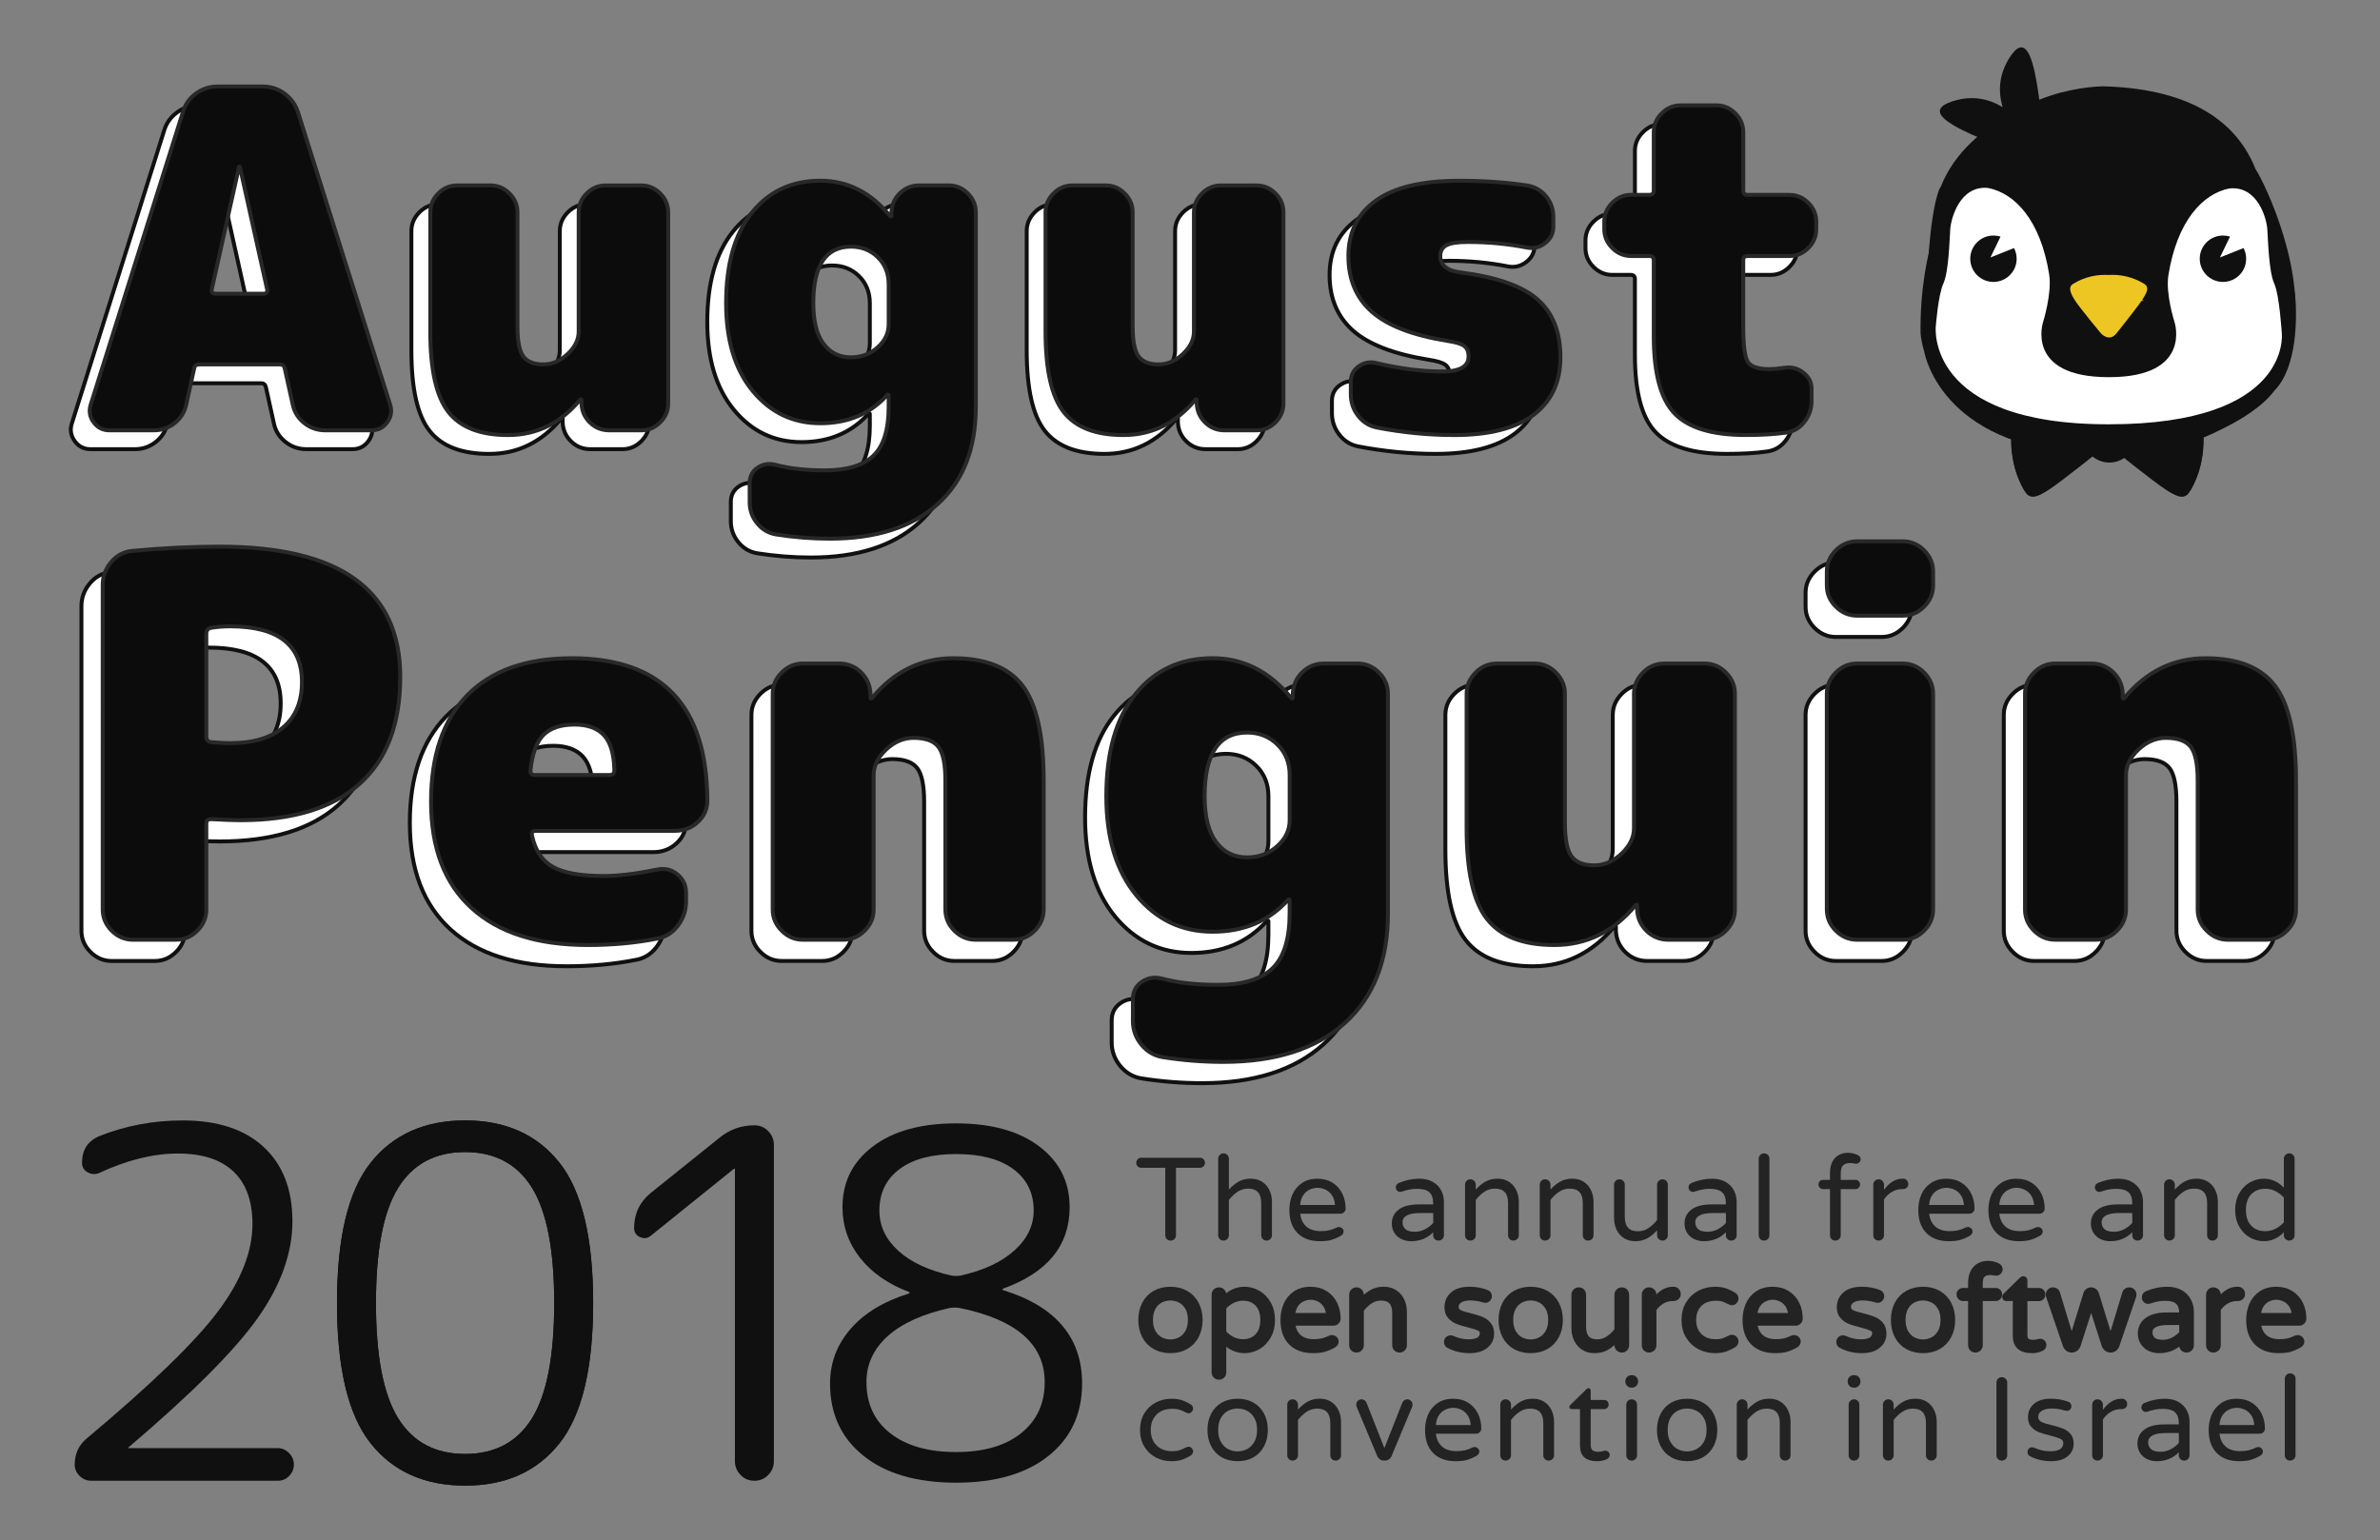 <?xml version="1.0" encoding="utf-8"?>
<!-- Generator: Adobe Illustrator 16.0.3, SVG Export Plug-In . SVG Version: 6.00 Build 0)  -->
<!DOCTYPE svg PUBLIC "-//W3C//DTD SVG 1.1//EN" "http://www.w3.org/Graphics/SVG/1.1/DTD/svg11.dtd">
<svg version="1.1" id="Layer_1" xmlns="http://www.w3.org/2000/svg" xmlns:xlink="http://www.w3.org/1999/xlink" x="0px" y="0px"
	 width="151.416px" height="98px" viewBox="0 0 151.416 98" enable-background="new 0 0 151.416 98" xml:space="preserve">
<rect x="0" y="0" width="151.416" height="98" fill="#808080" stroke="none"/>
<g>
	<path fill="#232323" d="M76.567,73.766c0.063,0.063,0.094,0.139,0.094,0.229s-0.031,0.165-0.094,0.225
		c-0.063,0.061-0.139,0.09-0.229,0.09h-1.522v4.299c0,0.094-0.034,0.174-0.101,0.24c-0.067,0.064-0.149,0.096-0.244,0.096
		c-0.095,0-0.175-0.031-0.24-0.096c-0.065-0.066-0.097-0.146-0.097-0.24v-4.299h-1.53c-0.09,0-0.165-0.029-0.225-0.09
		c-0.06-0.06-0.09-0.135-0.09-0.225s0.03-0.166,0.09-0.229s0.135-0.094,0.225-0.094h3.735
		C76.429,73.672,76.505,73.703,76.567,73.766z"/>
	<path fill="#232323" d="M80.295,75.201c0.203,0.131,0.357,0.309,0.465,0.533s0.162,0.473,0.162,0.742v2.131
		c0,0.094-0.034,0.174-0.102,0.24c-0.067,0.064-0.149,0.096-0.244,0.096c-0.095,0-0.175-0.031-0.24-0.096
		c-0.065-0.066-0.098-0.146-0.098-0.24v-2.057c0-0.609-0.275-0.914-0.825-0.914c-0.25,0-0.474,0.064-0.671,0.195
		c-0.198,0.129-0.384,0.305-0.559,0.525v2.25c0,0.094-0.034,0.174-0.101,0.24c-0.067,0.064-0.149,0.096-0.244,0.096
		c-0.095,0-0.175-0.031-0.24-0.096c-0.065-0.066-0.098-0.146-0.098-0.24v-4.868c0-0.095,0.033-0.177,0.098-0.243
		c0.065-0.068,0.145-0.102,0.24-0.102c0.095,0,0.176,0.033,0.244,0.102c0.067,0.066,0.101,0.148,0.101,0.243v1.958
		c0.19-0.211,0.395-0.379,0.615-0.504c0.22-0.125,0.48-0.188,0.78-0.188C79.854,75.006,80.092,75.072,80.295,75.201z"/>
	<path fill="#232323" d="M85.391,78.164c0.06,0.055,0.09,0.125,0.09,0.211c0,0.109-0.065,0.201-0.195,0.277
		c-0.195,0.109-0.388,0.191-0.578,0.246c-0.19,0.057-0.435,0.084-0.735,0.084c-0.61,0-1.086-0.174-1.429-0.521
		c-0.343-0.348-0.514-0.836-0.514-1.467c0-0.355,0.065-0.682,0.195-0.982s0.33-0.543,0.6-0.727c0.27-0.186,0.603-0.279,0.998-0.279
		c0.37,0,0.69,0.088,0.96,0.26s0.475,0.402,0.615,0.689s0.21,0.602,0.21,0.941c0,0.096-0.031,0.176-0.094,0.24
		s-0.146,0.098-0.251,0.098h-2.542c0.04,0.35,0.17,0.623,0.39,0.816c0.22,0.195,0.528,0.293,0.923,0.293
		c0.21,0,0.394-0.02,0.551-0.059c0.157-0.041,0.311-0.098,0.461-0.174c0.04-0.02,0.085-0.029,0.135-0.029
		C85.261,78.082,85.331,78.109,85.391,78.164z M83.321,75.701c-0.165,0.076-0.303,0.197-0.413,0.363
		c-0.11,0.164-0.173,0.369-0.188,0.615h2.212c-0.015-0.246-0.079-0.451-0.191-0.615c-0.112-0.166-0.251-0.287-0.416-0.363
		c-0.165-0.078-0.333-0.117-0.502-0.117C83.653,75.584,83.486,75.623,83.321,75.701z"/>
	<path fill="#232323" d="M91.169,75.217c0.237,0.141,0.413,0.32,0.525,0.543c0.113,0.223,0.169,0.465,0.169,0.725v2.123
		c0,0.094-0.034,0.174-0.102,0.24c-0.067,0.064-0.148,0.096-0.244,0.096c-0.095,0-0.175-0.031-0.24-0.096
		c-0.065-0.066-0.098-0.146-0.098-0.24v-0.195c-0.37,0.379-0.84,0.57-1.41,0.57c-0.22,0-0.423-0.045-0.611-0.135
		c-0.188-0.092-0.336-0.223-0.446-0.395c-0.11-0.172-0.165-0.371-0.165-0.596c0-0.371,0.146-0.666,0.438-0.885
		c0.292-0.221,0.721-0.33,1.286-0.33h0.908v-0.061c0-0.33-0.082-0.568-0.244-0.713c-0.163-0.145-0.417-0.217-0.761-0.217
		c-0.19,0-0.359,0.014-0.506,0.045c-0.147,0.029-0.311,0.074-0.491,0.135c-0.04,0.01-0.073,0.016-0.098,0.016
		c-0.075,0-0.14-0.029-0.195-0.084c-0.055-0.055-0.083-0.121-0.083-0.201c0-0.137,0.065-0.23,0.195-0.285
		c0.425-0.18,0.857-0.271,1.298-0.271C90.641,75.006,90.932,75.076,91.169,75.217z M90.663,78.221
		c0.205-0.107,0.377-0.242,0.518-0.402v-0.629h-0.817c-0.755,0-1.133,0.197-1.133,0.592c0,0.18,0.062,0.326,0.184,0.436
		s0.326,0.164,0.611,0.164C90.246,78.381,90.458,78.328,90.663,78.221z"/>
	<path fill="#232323" d="M96,75.201c0.203,0.131,0.357,0.309,0.465,0.533s0.162,0.473,0.162,0.742v2.131
		c0,0.094-0.034,0.174-0.102,0.24c-0.067,0.064-0.149,0.096-0.244,0.096c-0.095,0-0.175-0.031-0.24-0.096
		c-0.065-0.066-0.098-0.146-0.098-0.24v-2.057c0-0.609-0.275-0.914-0.825-0.914c-0.25,0-0.474,0.064-0.671,0.195
		c-0.198,0.129-0.384,0.305-0.559,0.525v2.25c0,0.094-0.034,0.174-0.101,0.24c-0.067,0.064-0.149,0.096-0.244,0.096
		c-0.095,0-0.175-0.031-0.24-0.096c-0.065-0.066-0.098-0.146-0.098-0.24v-3.219c0-0.094,0.033-0.176,0.098-0.244
		c0.065-0.066,0.145-0.1,0.24-0.1c0.095,0,0.176,0.033,0.244,0.1c0.067,0.068,0.101,0.15,0.101,0.244v0.309
		c0.19-0.211,0.395-0.379,0.615-0.504c0.22-0.125,0.48-0.188,0.78-0.188C95.558,75.006,95.797,75.072,96,75.201z"/>
	<path fill="#232323" d="M100.754,75.201c0.203,0.131,0.357,0.309,0.465,0.533s0.162,0.473,0.162,0.742v2.131
		c0,0.094-0.034,0.174-0.102,0.24c-0.067,0.064-0.149,0.096-0.244,0.096c-0.095,0-0.175-0.031-0.24-0.096
		c-0.065-0.066-0.098-0.146-0.098-0.24v-2.057c0-0.609-0.275-0.914-0.825-0.914c-0.25,0-0.474,0.064-0.671,0.195
		c-0.198,0.129-0.384,0.305-0.559,0.525v2.25c0,0.094-0.034,0.174-0.101,0.24c-0.067,0.064-0.149,0.096-0.244,0.096
		c-0.095,0-0.175-0.031-0.24-0.096c-0.065-0.066-0.098-0.146-0.098-0.24v-3.219c0-0.094,0.033-0.176,0.098-0.244
		c0.065-0.066,0.145-0.1,0.24-0.1c0.095,0,0.176,0.033,0.244,0.1c0.067,0.068,0.101,0.15,0.101,0.244v0.309
		c0.19-0.211,0.395-0.379,0.615-0.504c0.22-0.125,0.48-0.188,0.78-0.188C100.313,75.006,100.552,75.072,100.754,75.201z"/>
	<path fill="#232323" d="M103.312,78.787c-0.203-0.131-0.358-0.309-0.465-0.533s-0.161-0.473-0.161-0.742v-2.131
		c0-0.094,0.034-0.174,0.101-0.238c0.068-0.066,0.149-0.098,0.244-0.098c0.095,0,0.175,0.031,0.24,0.098
		c0.065,0.064,0.098,0.145,0.098,0.238v2.057c0,0.609,0.275,0.914,0.825,0.914c0.25,0,0.474-0.064,0.671-0.195
		c0.197-0.129,0.384-0.305,0.559-0.525v-2.25c0-0.094,0.034-0.174,0.102-0.238c0.067-0.066,0.148-0.098,0.244-0.098
		c0.095,0,0.175,0.031,0.24,0.098c0.065,0.064,0.098,0.145,0.098,0.238V78.6c0,0.094-0.033,0.176-0.098,0.244
		c-0.065,0.066-0.145,0.1-0.24,0.1c-0.095,0-0.176-0.033-0.244-0.1c-0.067-0.068-0.102-0.15-0.102-0.244v-0.309
		c-0.19,0.211-0.395,0.379-0.615,0.504c-0.22,0.125-0.48,0.188-0.78,0.188C103.753,78.982,103.514,78.916,103.312,78.787z"/>
	<path fill="#232323" d="M109.792,75.217c0.237,0.141,0.413,0.32,0.525,0.543c0.113,0.223,0.169,0.465,0.169,0.725v2.123
		c0,0.094-0.034,0.174-0.102,0.24c-0.067,0.064-0.148,0.096-0.244,0.096c-0.095,0-0.175-0.031-0.24-0.096
		c-0.065-0.066-0.098-0.146-0.098-0.24v-0.195c-0.37,0.379-0.84,0.57-1.41,0.57c-0.22,0-0.423-0.045-0.611-0.135
		c-0.188-0.092-0.336-0.223-0.446-0.395c-0.11-0.172-0.165-0.371-0.165-0.596c0-0.371,0.146-0.666,0.438-0.885
		c0.292-0.221,0.721-0.33,1.286-0.33h0.908v-0.061c0-0.33-0.082-0.568-0.244-0.713c-0.163-0.145-0.417-0.217-0.761-0.217
		c-0.19,0-0.359,0.014-0.506,0.045c-0.147,0.029-0.311,0.074-0.491,0.135c-0.04,0.01-0.073,0.016-0.098,0.016
		c-0.075,0-0.14-0.029-0.195-0.084c-0.055-0.055-0.083-0.121-0.083-0.201c0-0.137,0.065-0.23,0.195-0.285
		c0.425-0.18,0.857-0.271,1.298-0.271C109.263,75.006,109.555,75.076,109.792,75.217z M109.286,78.221
		c0.205-0.107,0.377-0.242,0.518-0.402v-0.629h-0.817c-0.755,0-1.133,0.197-1.133,0.592c0,0.18,0.062,0.326,0.184,0.436
		s0.326,0.164,0.611,0.164C108.868,78.381,109.081,78.328,109.286,78.221z"/>
	<path fill="#232323" d="M112.473,73.492c0.065,0.064,0.098,0.146,0.098,0.247v4.868c0,0.094-0.034,0.174-0.101,0.24
		c-0.068,0.064-0.149,0.096-0.244,0.096c-0.095,0-0.175-0.031-0.24-0.096c-0.065-0.066-0.098-0.146-0.098-0.24v-4.868
		c0-0.095,0.033-0.177,0.098-0.243c0.065-0.068,0.145-0.102,0.24-0.102C112.326,73.395,112.408,73.427,112.473,73.492z"/>
	<path fill="#232323" d="M117.262,74.152c-0.103,0.094-0.154,0.268-0.154,0.518v0.412h0.938c0.085,0,0.155,0.027,0.21,0.082
		s0.083,0.125,0.083,0.211c0,0.08-0.027,0.148-0.083,0.205c-0.055,0.059-0.125,0.086-0.21,0.086h-0.938v2.941
		c0,0.094-0.034,0.174-0.101,0.24c-0.068,0.064-0.149,0.096-0.244,0.096c-0.095,0-0.175-0.031-0.24-0.096
		c-0.065-0.066-0.098-0.146-0.098-0.24v-2.941h-0.442c-0.08,0-0.149-0.027-0.207-0.086c-0.057-0.057-0.086-0.125-0.086-0.205
		c0-0.086,0.029-0.156,0.086-0.211c0.058-0.055,0.126-0.082,0.207-0.082h0.442v-0.436c0-0.3,0.054-0.546,0.161-0.738
		c0.107-0.193,0.248-0.332,0.42-0.42c0.172-0.088,0.354-0.131,0.543-0.131c0.235,0,0.453,0.049,0.652,0.149
		c0.05,0.024,0.091,0.062,0.124,0.108c0.032,0.048,0.049,0.1,0.049,0.154c0,0.074-0.028,0.141-0.083,0.198
		c-0.055,0.058-0.12,0.087-0.195,0.087c-0.055,0-0.112-0.008-0.172-0.023c-0.12-0.015-0.188-0.021-0.203-0.021
		C117.518,74.01,117.364,74.057,117.262,74.152z"/>
	<path fill="#232323" d="M121.312,75.104c0.063,0.066,0.094,0.146,0.094,0.24c0,0.096-0.032,0.174-0.097,0.232
		c-0.065,0.061-0.147,0.09-0.248,0.09h-0.038c-0.24,0-0.46,0.059-0.66,0.178c-0.2,0.117-0.367,0.277-0.502,0.482v2.281
		c0,0.094-0.034,0.174-0.101,0.24c-0.067,0.064-0.149,0.096-0.244,0.096c-0.095,0-0.175-0.031-0.24-0.096
		c-0.065-0.066-0.098-0.146-0.098-0.24v-3.219c0-0.094,0.033-0.176,0.098-0.244c0.065-0.066,0.145-0.1,0.24-0.1
		c0.095,0,0.176,0.033,0.244,0.1c0.067,0.068,0.101,0.15,0.101,0.244v0.322c0.35-0.469,0.743-0.705,1.178-0.705h0.038
		C121.17,75.006,121.249,75.039,121.312,75.104z"/>
	<path fill="#232323" d="M125.403,78.164c0.06,0.055,0.09,0.125,0.09,0.211c0,0.109-0.065,0.201-0.195,0.277
		c-0.195,0.109-0.388,0.191-0.578,0.246c-0.19,0.057-0.435,0.084-0.735,0.084c-0.61,0-1.086-0.174-1.429-0.521
		c-0.343-0.348-0.514-0.836-0.514-1.467c0-0.355,0.065-0.682,0.195-0.982s0.33-0.543,0.6-0.727c0.27-0.186,0.603-0.279,0.998-0.279
		c0.37,0,0.69,0.088,0.96,0.26s0.475,0.402,0.615,0.689s0.21,0.602,0.21,0.941c0,0.096-0.031,0.176-0.094,0.24
		s-0.146,0.098-0.251,0.098h-2.542c0.04,0.35,0.17,0.623,0.39,0.816c0.22,0.195,0.528,0.293,0.923,0.293
		c0.21,0,0.394-0.02,0.551-0.059c0.157-0.041,0.311-0.098,0.461-0.174c0.04-0.02,0.085-0.029,0.135-0.029
		C125.273,78.082,125.343,78.109,125.403,78.164z M123.333,75.701c-0.165,0.076-0.303,0.197-0.413,0.363
		c-0.11,0.164-0.173,0.369-0.188,0.615h2.212c-0.015-0.246-0.079-0.451-0.191-0.615c-0.112-0.166-0.251-0.287-0.416-0.363
		c-0.165-0.078-0.333-0.117-0.502-0.117C123.665,75.584,123.498,75.623,123.333,75.701z"/>
	<path fill="#232323" d="M129.865,78.164c0.06,0.055,0.09,0.125,0.09,0.211c0,0.109-0.065,0.201-0.195,0.277
		c-0.195,0.109-0.388,0.191-0.578,0.246c-0.19,0.057-0.435,0.084-0.735,0.084c-0.61,0-1.086-0.174-1.429-0.521
		c-0.343-0.348-0.514-0.836-0.514-1.467c0-0.355,0.065-0.682,0.195-0.982s0.33-0.543,0.6-0.727c0.27-0.186,0.603-0.279,0.998-0.279
		c0.37,0,0.69,0.088,0.96,0.26s0.475,0.402,0.615,0.689s0.21,0.602,0.21,0.941c0,0.096-0.031,0.176-0.094,0.24
		s-0.146,0.098-0.251,0.098h-2.542c0.04,0.35,0.17,0.623,0.39,0.816c0.22,0.195,0.528,0.293,0.923,0.293
		c0.21,0,0.394-0.02,0.551-0.059c0.157-0.041,0.311-0.098,0.461-0.174c0.04-0.02,0.085-0.029,0.135-0.029
		C129.735,78.082,129.805,78.109,129.865,78.164z M127.795,75.701c-0.165,0.076-0.303,0.197-0.413,0.363
		c-0.11,0.164-0.173,0.369-0.188,0.615h2.212c-0.015-0.246-0.079-0.451-0.191-0.615c-0.112-0.166-0.251-0.287-0.416-0.363
		c-0.165-0.078-0.333-0.117-0.502-0.117C128.127,75.584,127.96,75.623,127.795,75.701z"/>
	<path fill="#232323" d="M135.644,75.217c0.237,0.141,0.413,0.32,0.525,0.543c0.113,0.223,0.169,0.465,0.169,0.725v2.123
		c0,0.094-0.034,0.174-0.102,0.24c-0.067,0.064-0.148,0.096-0.244,0.096c-0.095,0-0.175-0.031-0.24-0.096
		c-0.065-0.066-0.098-0.146-0.098-0.24v-0.195c-0.37,0.379-0.84,0.57-1.41,0.57c-0.22,0-0.423-0.045-0.611-0.135
		c-0.188-0.092-0.336-0.223-0.446-0.395c-0.11-0.172-0.165-0.371-0.165-0.596c0-0.371,0.146-0.666,0.438-0.885
		c0.292-0.221,0.721-0.33,1.286-0.33h0.908v-0.061c0-0.33-0.082-0.568-0.244-0.713c-0.163-0.145-0.417-0.217-0.761-0.217
		c-0.19,0-0.359,0.014-0.506,0.045c-0.147,0.029-0.311,0.074-0.491,0.135c-0.04,0.01-0.073,0.016-0.098,0.016
		c-0.075,0-0.14-0.029-0.195-0.084c-0.055-0.055-0.083-0.121-0.083-0.201c0-0.137,0.065-0.23,0.195-0.285
		c0.425-0.18,0.857-0.271,1.298-0.271C135.115,75.006,135.407,75.076,135.644,75.217z M135.138,78.221
		c0.205-0.107,0.377-0.242,0.518-0.402v-0.629h-0.817c-0.755,0-1.133,0.197-1.133,0.592c0,0.18,0.062,0.326,0.184,0.436
		s0.326,0.164,0.611,0.164C134.72,78.381,134.933,78.328,135.138,78.221z"/>
	<path fill="#232323" d="M140.474,75.201c0.203,0.131,0.357,0.309,0.465,0.533s0.162,0.473,0.162,0.742v2.131
		c0,0.094-0.034,0.174-0.102,0.24c-0.067,0.064-0.149,0.096-0.244,0.096c-0.095,0-0.175-0.031-0.24-0.096
		c-0.065-0.066-0.098-0.146-0.098-0.24v-2.057c0-0.609-0.275-0.914-0.825-0.914c-0.25,0-0.474,0.064-0.671,0.195
		c-0.198,0.129-0.384,0.305-0.559,0.525v2.25c0,0.094-0.034,0.174-0.101,0.24c-0.067,0.064-0.149,0.096-0.244,0.096
		c-0.095,0-0.175-0.031-0.24-0.096c-0.065-0.066-0.098-0.146-0.098-0.24v-3.219c0-0.094,0.033-0.176,0.098-0.244
		c0.065-0.066,0.145-0.1,0.24-0.1c0.095,0,0.176,0.033,0.244,0.1c0.067,0.068,0.101,0.15,0.101,0.244v0.309
		c0.19-0.211,0.395-0.379,0.615-0.504c0.22-0.125,0.48-0.188,0.78-0.188C140.033,75.006,140.271,75.072,140.474,75.201z"/>
	<path fill="#232323" d="M145.299,75.576v-1.837c0-0.101,0.035-0.183,0.102-0.247c0.068-0.065,0.148-0.098,0.244-0.098
		s0.176,0.033,0.24,0.102c0.064,0.066,0.098,0.148,0.098,0.243v4.868c0,0.094-0.033,0.174-0.098,0.24
		c-0.064,0.064-0.145,0.096-0.24,0.096s-0.176-0.031-0.244-0.096c-0.066-0.066-0.102-0.146-0.102-0.24v-0.195
		c-0.363,0.379-0.791,0.57-1.281,0.57c-0.311,0-0.604-0.08-0.881-0.236c-0.277-0.158-0.504-0.389-0.676-0.691
		c-0.172-0.301-0.259-0.656-0.259-1.061s0.086-0.758,0.259-1.061c0.172-0.303,0.398-0.533,0.676-0.691
		c0.277-0.156,0.57-0.236,0.881-0.236C144.508,75.006,144.936,75.197,145.299,75.576z M144.764,78.191
		c0.203-0.104,0.381-0.24,0.535-0.41v-1.574c-0.154-0.17-0.332-0.307-0.535-0.408c-0.203-0.104-0.42-0.154-0.648-0.154
		c-0.371,0-0.668,0.117-0.893,0.352c-0.225,0.236-0.338,0.568-0.338,0.998s0.113,0.762,0.338,0.998
		c0.225,0.234,0.521,0.352,0.893,0.352C144.344,78.344,144.561,78.293,144.764,78.191z"/>
	<path fill="#232323" stroke="#232323" stroke-width="0.25" stroke-miterlimit="10" d="M75.469,82.254
		c0.29,0.166,0.515,0.398,0.675,0.701s0.24,0.648,0.24,1.039s-0.08,0.736-0.24,1.039s-0.385,0.535-0.675,0.701
		c-0.29,0.164-0.625,0.248-1.005,0.248c-0.385,0-0.722-0.084-1.012-0.248c-0.29-0.166-0.514-0.398-0.671-0.701
		c-0.157-0.303-0.236-0.648-0.236-1.039s0.079-0.736,0.236-1.039c0.158-0.303,0.381-0.535,0.671-0.701
		c0.29-0.164,0.627-0.248,1.012-0.248C74.844,82.006,75.179,82.09,75.469,82.254z M75.052,85.217
		c0.188-0.096,0.342-0.244,0.465-0.449c0.122-0.205,0.184-0.467,0.184-0.781c0-0.309-0.062-0.566-0.184-0.771
		c-0.123-0.205-0.278-0.354-0.465-0.447c-0.188-0.092-0.384-0.139-0.589-0.139c-0.21,0-0.409,0.047-0.596,0.139
		c-0.188,0.094-0.341,0.242-0.461,0.447c-0.12,0.205-0.18,0.463-0.18,0.771c0,0.314,0.06,0.576,0.18,0.781
		c0.12,0.205,0.273,0.354,0.461,0.449s0.386,0.143,0.596,0.143C74.668,85.359,74.865,85.313,75.052,85.217z"/>
	<path fill="#232323" stroke="#232323" stroke-width="0.25" stroke-miterlimit="10" d="M77.891,85.412v1.912
		c0,0.1-0.033,0.182-0.097,0.248c-0.065,0.064-0.148,0.098-0.248,0.098c-0.095,0-0.175-0.035-0.24-0.102
		c-0.065-0.068-0.098-0.148-0.098-0.244v-4.943c0-0.094,0.033-0.174,0.098-0.238c0.065-0.066,0.145-0.098,0.24-0.098
		c0.095,0,0.176,0.031,0.244,0.098c0.067,0.064,0.101,0.145,0.101,0.238v0.195c0.365-0.379,0.792-0.57,1.283-0.57
		c0.31,0,0.604,0.08,0.881,0.236c0.277,0.158,0.502,0.389,0.675,0.691s0.259,0.656,0.259,1.061s-0.086,0.76-0.259,1.061
		c-0.172,0.303-0.397,0.533-0.675,0.691c-0.278,0.156-0.571,0.236-0.881,0.236C78.684,85.982,78.256,85.791,77.891,85.412z
		 M78.427,82.799c-0.202,0.102-0.381,0.238-0.536,0.408v1.574c0.155,0.17,0.334,0.307,0.536,0.41
		c0.203,0.102,0.419,0.152,0.649,0.152c0.37,0,0.667-0.117,0.893-0.352c0.225-0.236,0.337-0.568,0.337-0.998
		s-0.112-0.762-0.337-0.998c-0.225-0.234-0.522-0.352-0.893-0.352C78.846,82.645,78.63,82.695,78.427,82.799z"/>
	<path fill="#232323" stroke="#232323" stroke-width="0.25" stroke-miterlimit="10" d="M84.949,85.164
		c0.06,0.055,0.09,0.125,0.09,0.211c0,0.109-0.065,0.201-0.195,0.277c-0.195,0.109-0.388,0.191-0.578,0.246
		c-0.19,0.057-0.435,0.084-0.735,0.084c-0.61,0-1.086-0.174-1.429-0.521c-0.343-0.348-0.514-0.836-0.514-1.467
		c0-0.355,0.065-0.682,0.195-0.982s0.33-0.543,0.6-0.727c0.27-0.186,0.603-0.279,0.998-0.279c0.37,0,0.69,0.088,0.96,0.26
		s0.475,0.402,0.615,0.689s0.21,0.602,0.21,0.941c0,0.096-0.031,0.176-0.094,0.24s-0.146,0.098-0.251,0.098h-2.542
		c0.04,0.35,0.17,0.623,0.39,0.816c0.22,0.195,0.528,0.293,0.923,0.293c0.21,0,0.394-0.02,0.551-0.059
		c0.157-0.041,0.311-0.098,0.461-0.174c0.04-0.02,0.085-0.029,0.135-0.029C84.819,85.082,84.889,85.109,84.949,85.164z
		 M82.879,82.701c-0.165,0.076-0.303,0.197-0.413,0.363c-0.11,0.164-0.173,0.369-0.188,0.615h2.212
		c-0.015-0.246-0.079-0.451-0.191-0.615c-0.112-0.166-0.251-0.287-0.416-0.363c-0.165-0.078-0.333-0.117-0.502-0.117
		C83.211,82.584,83.043,82.623,82.879,82.701z"/>
	<path fill="#232323" stroke="#232323" stroke-width="0.25" stroke-miterlimit="10" d="M88.755,82.201
		c0.203,0.131,0.357,0.309,0.465,0.533s0.162,0.473,0.162,0.742v2.131c0,0.094-0.034,0.174-0.102,0.24
		c-0.067,0.064-0.149,0.096-0.244,0.096c-0.095,0-0.175-0.031-0.24-0.096c-0.065-0.066-0.098-0.146-0.098-0.24v-2.057
		c0-0.609-0.275-0.914-0.825-0.914c-0.25,0-0.474,0.064-0.671,0.195c-0.198,0.129-0.384,0.305-0.559,0.525v2.25
		c0,0.094-0.034,0.174-0.101,0.24c-0.067,0.064-0.149,0.096-0.244,0.096c-0.095,0-0.175-0.031-0.24-0.096
		c-0.065-0.066-0.098-0.146-0.098-0.24v-3.219c0-0.094,0.033-0.176,0.098-0.244c0.065-0.066,0.145-0.1,0.24-0.1
		c0.095,0,0.176,0.033,0.244,0.1c0.067,0.068,0.101,0.15,0.101,0.244v0.309c0.19-0.211,0.395-0.379,0.615-0.504
		c0.22-0.125,0.48-0.188,0.78-0.188C88.313,82.006,88.552,82.072,88.755,82.201z"/>
	<path fill="#232323" stroke="#232323" stroke-width="0.25" stroke-miterlimit="10" d="M92.883,83.484
		c0.14,0.07,0.357,0.137,0.652,0.203c0.295,0.074,0.535,0.148,0.72,0.221s0.344,0.186,0.476,0.342
		c0.133,0.154,0.199,0.361,0.199,0.621c0,0.32-0.126,0.586-0.378,0.795c-0.252,0.211-0.609,0.316-1.069,0.316
		c-0.5,0-0.955-0.113-1.365-0.338c-0.085-0.061-0.127-0.143-0.127-0.248c0-0.08,0.027-0.15,0.083-0.209
		c0.055-0.061,0.125-0.09,0.21-0.09c0.045,0,0.09,0.01,0.135,0.029c0.16,0.07,0.32,0.125,0.48,0.164
		c0.16,0.041,0.34,0.061,0.54,0.061c0.555,0,0.833-0.178,0.833-0.533c0-0.113-0.064-0.201-0.191-0.262s-0.336-0.127-0.626-0.203
		c-0.295-0.068-0.539-0.143-0.731-0.217s-0.357-0.189-0.495-0.342s-0.206-0.354-0.206-0.604c0-0.35,0.126-0.635,0.378-0.855
		c0.252-0.219,0.614-0.33,1.084-0.33c0.385,0,0.748,0.063,1.087,0.188c0.07,0.021,0.124,0.059,0.161,0.113
		c0.038,0.055,0.057,0.113,0.057,0.172c0,0.08-0.029,0.15-0.086,0.211s-0.129,0.09-0.214,0.09c-0.025,0-0.058-0.006-0.098-0.016
		c-0.29-0.09-0.575-0.135-0.855-0.135c-0.27,0-0.481,0.049-0.633,0.146c-0.153,0.098-0.229,0.225-0.229,0.379
		C92.673,83.305,92.743,83.414,92.883,83.484z"/>
	<path fill="#232323" stroke="#232323" stroke-width="0.25" stroke-miterlimit="10" d="M98.389,82.254
		c0.29,0.166,0.515,0.398,0.675,0.701s0.24,0.648,0.24,1.039s-0.08,0.736-0.24,1.039s-0.385,0.535-0.675,0.701
		c-0.29,0.164-0.625,0.248-1.005,0.248c-0.385,0-0.722-0.084-1.012-0.248c-0.29-0.166-0.514-0.398-0.671-0.701
		c-0.157-0.303-0.236-0.648-0.236-1.039s0.079-0.736,0.236-1.039c0.158-0.303,0.381-0.535,0.671-0.701
		c0.29-0.164,0.627-0.248,1.012-0.248C97.764,82.006,98.099,82.09,98.389,82.254z M97.972,85.217
		c0.188-0.096,0.342-0.244,0.465-0.449c0.122-0.205,0.184-0.467,0.184-0.781c0-0.309-0.062-0.566-0.184-0.771
		c-0.123-0.205-0.278-0.354-0.465-0.447c-0.188-0.092-0.384-0.139-0.589-0.139c-0.21,0-0.409,0.047-0.596,0.139
		c-0.188,0.094-0.341,0.242-0.461,0.447c-0.12,0.205-0.18,0.463-0.18,0.771c0,0.314,0.06,0.576,0.18,0.781
		c0.12,0.205,0.273,0.354,0.461,0.449s0.386,0.143,0.596,0.143C97.588,85.359,97.785,85.313,97.972,85.217z"/>
	<path fill="#232323" stroke="#232323" stroke-width="0.25" stroke-miterlimit="10" d="M100.725,85.787
		c-0.203-0.131-0.358-0.309-0.465-0.533s-0.161-0.473-0.161-0.742v-2.131c0-0.094,0.034-0.174,0.101-0.238
		c0.068-0.066,0.149-0.098,0.244-0.098c0.095,0,0.175,0.031,0.24,0.098c0.065,0.064,0.098,0.145,0.098,0.238v2.057
		c0,0.609,0.275,0.914,0.825,0.914c0.25,0,0.474-0.064,0.671-0.195c0.197-0.129,0.384-0.305,0.559-0.525v-2.25
		c0-0.094,0.034-0.174,0.102-0.238c0.067-0.066,0.148-0.098,0.244-0.098c0.095,0,0.175,0.031,0.24,0.098
		c0.065,0.064,0.098,0.145,0.098,0.238V85.6c0,0.094-0.033,0.176-0.098,0.244c-0.065,0.066-0.145,0.1-0.24,0.1
		c-0.095,0-0.176-0.033-0.244-0.1c-0.067-0.068-0.102-0.15-0.102-0.244v-0.309c-0.19,0.211-0.395,0.379-0.615,0.504
		c-0.22,0.125-0.48,0.188-0.78,0.188C101.166,85.982,100.927,85.916,100.725,85.787z"/>
	<path fill="#232323" stroke="#232323" stroke-width="0.25" stroke-miterlimit="10" d="M106.709,82.104
		c0.063,0.066,0.094,0.146,0.094,0.24c0,0.096-0.032,0.174-0.097,0.232c-0.065,0.061-0.147,0.09-0.248,0.09h-0.038
		c-0.24,0-0.46,0.059-0.66,0.178c-0.2,0.117-0.367,0.277-0.502,0.482v2.281c0,0.094-0.034,0.174-0.101,0.24
		c-0.067,0.064-0.149,0.096-0.244,0.096c-0.095,0-0.175-0.031-0.24-0.096c-0.065-0.066-0.098-0.146-0.098-0.24v-3.219
		c0-0.094,0.033-0.176,0.098-0.244c0.065-0.066,0.145-0.1,0.24-0.1c0.095,0,0.176,0.033,0.244,0.1
		c0.067,0.068,0.101,0.15,0.101,0.244v0.322c0.35-0.469,0.743-0.705,1.178-0.705h0.038
		C106.568,82.006,106.646,82.039,106.709,82.104z"/>
	<path fill="#232323" stroke="#232323" stroke-width="0.25" stroke-miterlimit="10" d="M110.392,85.152
		c0.058,0.063,0.086,0.133,0.086,0.207c0,0.109-0.05,0.197-0.15,0.262c-0.165,0.105-0.344,0.191-0.536,0.26
		c-0.192,0.066-0.421,0.102-0.686,0.102c-0.36,0-0.693-0.08-0.998-0.24c-0.305-0.16-0.549-0.391-0.731-0.691
		c-0.183-0.299-0.273-0.652-0.273-1.057s0.091-0.758,0.273-1.057c0.183-0.301,0.426-0.531,0.731-0.691
		c0.305-0.16,0.637-0.24,0.998-0.24c0.265,0,0.494,0.035,0.686,0.102c0.192,0.068,0.371,0.154,0.536,0.26
		c0.1,0.064,0.15,0.152,0.15,0.262c0,0.076-0.029,0.145-0.086,0.207s-0.124,0.094-0.199,0.094c-0.055,0-0.11-0.016-0.165-0.045
		c-0.165-0.086-0.306-0.146-0.424-0.184c-0.118-0.039-0.264-0.057-0.438-0.057c-0.43,0-0.768,0.123-1.013,0.371
		s-0.368,0.574-0.368,0.979s0.123,0.73,0.368,0.979s0.583,0.371,1.013,0.371c0.175,0,0.321-0.018,0.438-0.057
		c0.118-0.037,0.259-0.098,0.424-0.184c0.055-0.029,0.11-0.045,0.165-0.045C110.268,85.059,110.334,85.09,110.392,85.152z"/>
	<path fill="#232323" stroke="#232323" stroke-width="0.25" stroke-miterlimit="10" d="M114.348,85.164
		c0.06,0.055,0.09,0.125,0.09,0.211c0,0.109-0.065,0.201-0.195,0.277c-0.195,0.109-0.388,0.191-0.578,0.246
		c-0.19,0.057-0.435,0.084-0.735,0.084c-0.61,0-1.086-0.174-1.429-0.521c-0.343-0.348-0.514-0.836-0.514-1.467
		c0-0.355,0.065-0.682,0.195-0.982s0.33-0.543,0.6-0.727c0.27-0.186,0.603-0.279,0.998-0.279c0.37,0,0.69,0.088,0.96,0.26
		s0.475,0.402,0.615,0.689s0.21,0.602,0.21,0.941c0,0.096-0.031,0.176-0.094,0.24s-0.146,0.098-0.251,0.098h-2.542
		c0.04,0.35,0.17,0.623,0.39,0.816c0.22,0.195,0.528,0.293,0.923,0.293c0.21,0,0.394-0.02,0.551-0.059
		c0.157-0.041,0.311-0.098,0.461-0.174c0.04-0.02,0.085-0.029,0.135-0.029C114.218,85.082,114.288,85.109,114.348,85.164z
		 M112.278,82.701c-0.165,0.076-0.303,0.197-0.413,0.363c-0.11,0.164-0.173,0.369-0.188,0.615h2.212
		c-0.015-0.246-0.079-0.451-0.191-0.615c-0.112-0.166-0.251-0.287-0.416-0.363c-0.165-0.078-0.333-0.117-0.502-0.117
		C112.61,82.584,112.443,82.623,112.278,82.701z"/>
	<path fill="#232323" stroke="#232323" stroke-width="0.25" stroke-miterlimit="10" d="M117.843,83.484
		c0.14,0.07,0.357,0.137,0.652,0.203c0.295,0.074,0.535,0.148,0.72,0.221s0.344,0.186,0.476,0.342
		c0.133,0.154,0.199,0.361,0.199,0.621c0,0.32-0.126,0.586-0.378,0.795c-0.252,0.211-0.609,0.316-1.069,0.316
		c-0.5,0-0.955-0.113-1.365-0.338c-0.085-0.061-0.127-0.143-0.127-0.248c0-0.08,0.027-0.15,0.083-0.209
		c0.055-0.061,0.125-0.09,0.21-0.09c0.045,0,0.09,0.01,0.135,0.029c0.16,0.07,0.32,0.125,0.48,0.164
		c0.16,0.041,0.34,0.061,0.54,0.061c0.555,0,0.833-0.178,0.833-0.533c0-0.113-0.064-0.201-0.191-0.262s-0.336-0.127-0.626-0.203
		c-0.295-0.068-0.539-0.143-0.731-0.217s-0.357-0.189-0.495-0.342s-0.206-0.354-0.206-0.604c0-0.35,0.126-0.635,0.378-0.855
		c0.252-0.219,0.614-0.33,1.084-0.33c0.385,0,0.748,0.063,1.087,0.188c0.07,0.021,0.124,0.059,0.161,0.113
		c0.038,0.055,0.057,0.113,0.057,0.172c0,0.08-0.029,0.15-0.086,0.211s-0.129,0.09-0.214,0.09c-0.025,0-0.058-0.006-0.098-0.016
		c-0.29-0.09-0.575-0.135-0.855-0.135c-0.27,0-0.481,0.049-0.633,0.146c-0.153,0.098-0.229,0.225-0.229,0.379
		C117.633,83.305,117.703,83.414,117.843,83.484z"/>
	<path fill="#232323" stroke="#232323" stroke-width="0.25" stroke-miterlimit="10" d="M123.348,82.254
		c0.29,0.166,0.515,0.398,0.675,0.701s0.24,0.648,0.24,1.039s-0.08,0.736-0.24,1.039s-0.385,0.535-0.675,0.701
		c-0.29,0.164-0.625,0.248-1.005,0.248c-0.385,0-0.722-0.084-1.012-0.248c-0.29-0.166-0.514-0.398-0.671-0.701
		c-0.157-0.303-0.236-0.648-0.236-1.039s0.079-0.736,0.236-1.039c0.158-0.303,0.381-0.535,0.671-0.701
		c0.29-0.164,0.627-0.248,1.012-0.248C122.723,82.006,123.058,82.09,123.348,82.254z M122.932,85.217
		c0.188-0.096,0.342-0.244,0.465-0.449c0.122-0.205,0.184-0.467,0.184-0.781c0-0.309-0.062-0.566-0.184-0.771
		c-0.123-0.205-0.278-0.354-0.465-0.447c-0.188-0.092-0.384-0.139-0.589-0.139c-0.21,0-0.409,0.047-0.596,0.139
		c-0.188,0.094-0.341,0.242-0.461,0.447c-0.12,0.205-0.18,0.463-0.18,0.771c0,0.314,0.06,0.576,0.18,0.781
		c0.12,0.205,0.273,0.354,0.461,0.449s0.386,0.143,0.596,0.143C122.548,85.359,122.744,85.313,122.932,85.217z"/>
	<path fill="#232323" stroke="#232323" stroke-width="0.25" stroke-miterlimit="10" d="M126.172,81.152
		c-0.103,0.094-0.154,0.268-0.154,0.518v0.412h0.938c0.085,0,0.155,0.027,0.21,0.082s0.083,0.125,0.083,0.211
		c0,0.08-0.027,0.148-0.083,0.205c-0.055,0.059-0.125,0.086-0.21,0.086h-0.938v2.941c0,0.094-0.034,0.174-0.101,0.24
		c-0.068,0.064-0.149,0.096-0.244,0.096c-0.095,0-0.175-0.031-0.24-0.096c-0.065-0.066-0.098-0.146-0.098-0.24v-2.941h-0.442
		c-0.08,0-0.149-0.027-0.207-0.086c-0.057-0.057-0.086-0.125-0.086-0.205c0-0.086,0.029-0.156,0.086-0.211
		c0.058-0.055,0.126-0.082,0.207-0.082h0.442v-0.436c0-0.299,0.054-0.547,0.161-0.738c0.107-0.193,0.248-0.332,0.42-0.42
		c0.172-0.088,0.354-0.131,0.543-0.131c0.235,0,0.453,0.049,0.652,0.148c0.05,0.025,0.091,0.063,0.124,0.109
		c0.032,0.047,0.049,0.1,0.049,0.154c0,0.074-0.028,0.141-0.083,0.199c-0.055,0.057-0.12,0.086-0.195,0.086
		c-0.055,0-0.112-0.008-0.172-0.023c-0.12-0.014-0.188-0.021-0.203-0.021C126.428,81.01,126.274,81.057,126.172,81.152z"/>
	<path fill="#232323" stroke="#232323" stroke-width="0.25" stroke-miterlimit="10" d="M129.985,85.393
		c0.055,0.053,0.083,0.117,0.083,0.191c0,0.115-0.058,0.203-0.172,0.264c-0.195,0.09-0.403,0.135-0.623,0.135
		c-0.73,0-1.095-0.33-1.095-0.99v-2.326h-0.532c-0.04,0-0.074-0.014-0.102-0.041c-0.027-0.027-0.041-0.061-0.041-0.102
		c0-0.049,0.022-0.092,0.067-0.127l1.02-0.998c0.045-0.045,0.087-0.066,0.127-0.066s0.074,0.016,0.102,0.045
		c0.027,0.029,0.041,0.064,0.041,0.105v0.6h0.848c0.085,0,0.155,0.027,0.21,0.082c0.055,0.055,0.083,0.125,0.083,0.211
		c0,0.08-0.028,0.148-0.083,0.205c-0.055,0.059-0.125,0.086-0.21,0.086h-0.848v2.266c0,0.195,0.046,0.318,0.139,0.371
		c0.093,0.053,0.209,0.078,0.349,0.078c0.1,0,0.2-0.014,0.3-0.045c0.02-0.004,0.041-0.01,0.063-0.014
		c0.023-0.006,0.051-0.008,0.086-0.008C129.868,85.314,129.93,85.34,129.985,85.393z"/>
	<path fill="#232323" stroke="#232323" stroke-width="0.25" stroke-miterlimit="10" d="M135.7,82.143
		c0.065,0.064,0.098,0.145,0.098,0.238c0,0.041-0.007,0.084-0.022,0.129l-1.065,3.119c-0.03,0.09-0.085,0.166-0.165,0.225
		c-0.08,0.061-0.17,0.09-0.27,0.09s-0.19-0.029-0.27-0.09c-0.08-0.059-0.138-0.137-0.172-0.232l-0.795-2.482l-0.795,2.482
		c-0.035,0.096-0.092,0.174-0.172,0.232c-0.08,0.061-0.17,0.09-0.27,0.09s-0.19-0.029-0.27-0.09
		c-0.08-0.059-0.135-0.135-0.165-0.225L130.3,82.51c-0.015-0.045-0.022-0.088-0.022-0.129c0-0.094,0.032-0.174,0.098-0.238
		c0.065-0.066,0.145-0.098,0.24-0.098c0.07,0,0.134,0.018,0.191,0.055c0.057,0.039,0.096,0.088,0.116,0.146l0.877,2.889l0.87-2.82
		c0.025-0.08,0.071-0.145,0.139-0.195s0.144-0.074,0.229-0.074s0.162,0.023,0.229,0.074s0.114,0.115,0.139,0.195l0.87,2.82
		l0.877-2.889c0.02-0.059,0.059-0.107,0.116-0.146c0.058-0.037,0.121-0.055,0.191-0.055C135.555,82.045,135.635,82.076,135.7,82.143
		z"/>
	<path fill="#232323" stroke="#232323" stroke-width="0.25" stroke-miterlimit="10" d="M138.756,82.217
		c0.237,0.141,0.413,0.32,0.525,0.543c0.113,0.223,0.169,0.465,0.169,0.725v2.123c0,0.094-0.034,0.174-0.102,0.24
		c-0.067,0.064-0.148,0.096-0.244,0.096c-0.095,0-0.175-0.031-0.24-0.096c-0.065-0.066-0.098-0.146-0.098-0.24v-0.195
		c-0.37,0.379-0.84,0.57-1.41,0.57c-0.22,0-0.423-0.045-0.611-0.135c-0.188-0.092-0.336-0.223-0.446-0.395
		c-0.11-0.172-0.165-0.371-0.165-0.596c0-0.371,0.146-0.666,0.438-0.885c0.292-0.221,0.721-0.33,1.286-0.33h0.908v-0.061
		c0-0.33-0.082-0.568-0.244-0.713c-0.163-0.145-0.417-0.217-0.761-0.217c-0.19,0-0.359,0.014-0.506,0.045
		c-0.147,0.029-0.311,0.074-0.491,0.135c-0.04,0.01-0.073,0.016-0.098,0.016c-0.075,0-0.14-0.029-0.195-0.084
		c-0.055-0.055-0.083-0.121-0.083-0.201c0-0.137,0.065-0.23,0.195-0.285c0.425-0.18,0.857-0.271,1.298-0.271
		C138.228,82.006,138.519,82.076,138.756,82.217z M138.25,85.221c0.205-0.107,0.377-0.242,0.518-0.402v-0.629h-0.817
		c-0.755,0-1.133,0.197-1.133,0.592c0,0.18,0.062,0.326,0.184,0.436s0.326,0.164,0.611,0.164
		C137.833,85.381,138.045,85.328,138.25,85.221z"/>
	<path fill="#232323" stroke="#232323" stroke-width="0.25" stroke-miterlimit="10" d="M142.612,82.104
		c0.063,0.066,0.094,0.146,0.094,0.24c0,0.096-0.033,0.174-0.098,0.232c-0.065,0.061-0.147,0.09-0.248,0.09h-0.038
		c-0.24,0-0.46,0.059-0.66,0.178c-0.2,0.117-0.367,0.277-0.502,0.482v2.281c0,0.094-0.034,0.174-0.101,0.24
		c-0.067,0.064-0.149,0.096-0.244,0.096c-0.095,0-0.175-0.031-0.24-0.096c-0.065-0.066-0.098-0.146-0.098-0.24v-3.219
		c0-0.094,0.033-0.176,0.098-0.244c0.065-0.066,0.145-0.1,0.24-0.1c0.095,0,0.176,0.033,0.244,0.1
		c0.067,0.068,0.101,0.15,0.101,0.244v0.322c0.35-0.469,0.743-0.705,1.178-0.705h0.038C142.47,82.006,142.549,82.039,142.612,82.104
		z"/>
	<path fill="#232323" stroke="#232323" stroke-width="0.25" stroke-miterlimit="10" d="M146.387,85.164
		c0.06,0.055,0.09,0.125,0.09,0.211c0,0.109-0.064,0.201-0.195,0.277c-0.194,0.109-0.387,0.191-0.577,0.246
		c-0.19,0.057-0.435,0.084-0.735,0.084c-0.609,0-1.086-0.174-1.429-0.521c-0.342-0.348-0.514-0.836-0.514-1.467
		c0-0.355,0.065-0.682,0.195-0.982s0.33-0.543,0.6-0.727c0.271-0.186,0.603-0.279,0.998-0.279c0.37,0,0.689,0.088,0.96,0.26
		c0.27,0.172,0.475,0.402,0.615,0.689c0.14,0.287,0.21,0.602,0.21,0.941c0,0.096-0.031,0.176-0.094,0.24s-0.146,0.098-0.252,0.098
		h-2.542c0.04,0.35,0.17,0.623,0.39,0.816c0.22,0.195,0.527,0.293,0.923,0.293c0.21,0,0.394-0.02,0.551-0.059
		c0.158-0.041,0.312-0.098,0.462-0.174c0.04-0.02,0.085-0.029,0.135-0.029C146.257,85.082,146.328,85.109,146.387,85.164z
		 M144.317,82.701c-0.165,0.076-0.303,0.197-0.412,0.363c-0.11,0.164-0.173,0.369-0.188,0.615h2.212
		c-0.015-0.246-0.078-0.451-0.19-0.615c-0.113-0.166-0.252-0.287-0.417-0.363c-0.165-0.078-0.332-0.117-0.502-0.117
		S144.482,82.623,144.317,82.701z"/>
	<path fill="#232323" d="M75.817,92.152c0.058,0.063,0.086,0.133,0.086,0.207c0,0.109-0.05,0.197-0.15,0.262
		c-0.165,0.105-0.344,0.191-0.536,0.26c-0.192,0.066-0.421,0.102-0.686,0.102c-0.36,0-0.693-0.08-0.998-0.24
		c-0.305-0.16-0.549-0.391-0.731-0.691c-0.183-0.299-0.273-0.652-0.273-1.057s0.091-0.758,0.273-1.057
		c0.183-0.301,0.426-0.531,0.731-0.691c0.305-0.16,0.637-0.24,0.998-0.24c0.265,0,0.494,0.035,0.686,0.102
		c0.192,0.068,0.371,0.154,0.536,0.26c0.1,0.064,0.15,0.152,0.15,0.262c0,0.076-0.029,0.145-0.086,0.207s-0.124,0.094-0.199,0.094
		c-0.055,0-0.11-0.016-0.165-0.045c-0.165-0.086-0.306-0.146-0.424-0.184c-0.118-0.039-0.264-0.057-0.438-0.057
		c-0.43,0-0.768,0.123-1.013,0.371s-0.368,0.574-0.368,0.979s0.123,0.73,0.368,0.979s0.583,0.371,1.013,0.371
		c0.175,0,0.321-0.018,0.438-0.057c0.118-0.037,0.259-0.098,0.424-0.184c0.055-0.029,0.11-0.045,0.165-0.045
		C75.693,92.059,75.76,92.09,75.817,92.152z"/>
	<path fill="#232323" d="M79.744,89.254c0.29,0.166,0.515,0.398,0.675,0.701s0.24,0.648,0.24,1.039s-0.08,0.736-0.24,1.039
		s-0.385,0.535-0.675,0.701c-0.29,0.164-0.625,0.248-1.005,0.248c-0.385,0-0.722-0.084-1.012-0.248
		c-0.29-0.166-0.514-0.398-0.671-0.701c-0.157-0.303-0.236-0.648-0.236-1.039s0.079-0.736,0.236-1.039
		c0.158-0.303,0.381-0.535,0.671-0.701c0.29-0.164,0.627-0.248,1.012-0.248C79.119,89.006,79.454,89.09,79.744,89.254z
		 M79.327,92.217c0.188-0.096,0.342-0.244,0.465-0.449c0.122-0.205,0.184-0.467,0.184-0.781c0-0.309-0.062-0.566-0.184-0.771
		c-0.123-0.205-0.278-0.354-0.465-0.447c-0.188-0.092-0.384-0.139-0.589-0.139c-0.21,0-0.409,0.047-0.596,0.139
		c-0.188,0.094-0.341,0.242-0.461,0.447c-0.12,0.205-0.18,0.463-0.18,0.771c0,0.314,0.06,0.576,0.18,0.781
		c0.12,0.205,0.273,0.354,0.461,0.449s0.386,0.143,0.596,0.143C78.943,92.359,79.14,92.313,79.327,92.217z"/>
	<path fill="#232323" d="M84.69,89.201c0.203,0.131,0.357,0.309,0.465,0.533s0.162,0.473,0.162,0.742v2.131
		c0,0.094-0.034,0.174-0.102,0.24c-0.067,0.064-0.149,0.096-0.244,0.096c-0.095,0-0.175-0.031-0.24-0.096
		c-0.065-0.066-0.098-0.146-0.098-0.24v-2.057c0-0.609-0.275-0.914-0.825-0.914c-0.25,0-0.474,0.064-0.671,0.195
		c-0.198,0.129-0.384,0.305-0.559,0.525v2.25c0,0.094-0.034,0.174-0.101,0.24c-0.067,0.064-0.149,0.096-0.244,0.096
		c-0.095,0-0.175-0.031-0.24-0.096c-0.065-0.066-0.098-0.146-0.098-0.24v-3.219c0-0.094,0.033-0.176,0.098-0.244
		c0.065-0.066,0.145-0.1,0.24-0.1c0.095,0,0.176,0.033,0.244,0.1c0.067,0.068,0.101,0.15,0.101,0.244v0.309
		c0.19-0.211,0.395-0.379,0.615-0.504c0.22-0.125,0.48-0.188,0.78-0.188C84.249,89.006,84.487,89.072,84.69,89.201z"/>
	<path fill="#232323" d="M89.771,89.145c0.065,0.068,0.097,0.15,0.097,0.244c0,0.045-0.012,0.098-0.037,0.158l-1.305,3.119
		c-0.035,0.08-0.09,0.146-0.165,0.199s-0.157,0.078-0.248,0.078h-0.075c-0.09,0-0.173-0.025-0.248-0.078
		c-0.075-0.053-0.13-0.119-0.165-0.199l-1.305-3.119c-0.025-0.061-0.038-0.113-0.038-0.158c0-0.094,0.033-0.176,0.098-0.244
		c0.065-0.066,0.145-0.1,0.24-0.1c0.065,0,0.126,0.018,0.184,0.055c0.057,0.039,0.099,0.084,0.124,0.139l1.147,2.91l1.147-2.91
		c0.025-0.055,0.066-0.1,0.124-0.139c0.058-0.037,0.119-0.055,0.184-0.055C89.626,89.045,89.706,89.078,89.771,89.145z"/>
	<path fill="#232323" d="M94.023,92.164c0.06,0.055,0.09,0.125,0.09,0.211c0,0.109-0.065,0.201-0.195,0.277
		c-0.195,0.109-0.388,0.191-0.578,0.246c-0.19,0.057-0.435,0.084-0.735,0.084c-0.61,0-1.086-0.174-1.429-0.521
		c-0.343-0.348-0.514-0.836-0.514-1.467c0-0.355,0.065-0.682,0.195-0.982s0.33-0.543,0.6-0.727c0.27-0.186,0.603-0.279,0.998-0.279
		c0.37,0,0.69,0.088,0.96,0.26s0.475,0.402,0.615,0.689s0.21,0.602,0.21,0.941c0,0.096-0.031,0.176-0.094,0.24
		s-0.146,0.098-0.251,0.098h-2.542c0.04,0.35,0.17,0.623,0.39,0.816c0.22,0.195,0.528,0.293,0.923,0.293
		c0.21,0,0.394-0.02,0.551-0.059c0.157-0.041,0.311-0.098,0.461-0.174c0.04-0.02,0.085-0.029,0.135-0.029
		C93.894,92.082,93.963,92.109,94.023,92.164z M91.954,89.701c-0.165,0.076-0.303,0.197-0.413,0.363
		c-0.11,0.164-0.173,0.369-0.188,0.615h2.212c-0.015-0.246-0.079-0.451-0.191-0.615c-0.112-0.166-0.251-0.287-0.416-0.363
		c-0.165-0.078-0.333-0.117-0.502-0.117C92.286,89.584,92.118,89.623,91.954,89.701z"/>
	<path fill="#232323" d="M98.242,89.201c0.203,0.131,0.357,0.309,0.465,0.533s0.162,0.473,0.162,0.742v2.131
		c0,0.094-0.034,0.174-0.102,0.24c-0.067,0.064-0.149,0.096-0.244,0.096c-0.095,0-0.175-0.031-0.24-0.096
		c-0.065-0.066-0.098-0.146-0.098-0.24v-2.057c0-0.609-0.275-0.914-0.825-0.914c-0.25,0-0.474,0.064-0.671,0.195
		c-0.198,0.129-0.384,0.305-0.559,0.525v2.25c0,0.094-0.034,0.174-0.101,0.24c-0.067,0.064-0.149,0.096-0.244,0.096
		c-0.095,0-0.175-0.031-0.24-0.096c-0.065-0.066-0.098-0.146-0.098-0.24v-3.219c0-0.094,0.033-0.176,0.098-0.244
		c0.065-0.066,0.145-0.1,0.24-0.1c0.095,0,0.176,0.033,0.244,0.1c0.067,0.068,0.101,0.15,0.101,0.244v0.309
		c0.19-0.211,0.395-0.379,0.615-0.504c0.22-0.125,0.48-0.188,0.78-0.188C97.801,89.006,98.04,89.072,98.242,89.201z"/>
	<path fill="#232323" d="M102.326,92.393c0.055,0.053,0.083,0.117,0.083,0.191c0,0.115-0.058,0.203-0.172,0.264
		c-0.195,0.09-0.403,0.135-0.623,0.135c-0.73,0-1.095-0.33-1.095-0.99v-2.326h-0.532c-0.04,0-0.074-0.014-0.102-0.041
		c-0.027-0.027-0.041-0.061-0.041-0.102c0-0.049,0.022-0.092,0.067-0.127l1.02-0.998c0.045-0.045,0.087-0.066,0.127-0.066
		s0.074,0.016,0.102,0.045c0.027,0.029,0.041,0.064,0.041,0.105v0.6h0.848c0.085,0,0.155,0.027,0.21,0.082
		c0.055,0.055,0.083,0.125,0.083,0.211c0,0.08-0.028,0.148-0.083,0.205c-0.055,0.059-0.125,0.086-0.21,0.086h-0.848v2.266
		c0,0.195,0.046,0.318,0.139,0.371c0.093,0.053,0.209,0.078,0.349,0.078c0.1,0,0.2-0.014,0.3-0.045
		c0.02-0.004,0.041-0.01,0.063-0.014c0.023-0.006,0.051-0.008,0.086-0.008C102.208,92.314,102.271,92.34,102.326,92.393z"/>
	<path fill="#232323" d="M104.216,87.92c0,0.104-0.038,0.193-0.113,0.27c-0.075,0.074-0.165,0.111-0.27,0.111h-0.045
		c-0.105,0-0.195-0.037-0.27-0.111c-0.075-0.076-0.112-0.166-0.112-0.27v-0.031c0-0.104,0.038-0.195,0.112-0.27
		c0.075-0.074,0.165-0.113,0.27-0.113h0.045c0.105,0,0.195,0.039,0.27,0.113c0.075,0.074,0.113,0.166,0.113,0.27V87.92z
		 M104.051,89.143c0.065,0.064,0.098,0.146,0.098,0.246v3.219c0,0.094-0.034,0.174-0.102,0.24c-0.067,0.064-0.149,0.096-0.244,0.096
		c-0.095,0-0.175-0.031-0.24-0.096c-0.065-0.066-0.098-0.146-0.098-0.24v-3.219c0-0.094,0.032-0.176,0.098-0.244
		c0.065-0.066,0.145-0.1,0.24-0.1C103.903,89.045,103.986,89.076,104.051,89.143z"/>
	<path fill="#232323" d="M108.341,89.254c0.29,0.166,0.515,0.398,0.675,0.701s0.24,0.648,0.24,1.039s-0.08,0.736-0.24,1.039
		s-0.385,0.535-0.675,0.701c-0.29,0.164-0.625,0.248-1.005,0.248c-0.385,0-0.722-0.084-1.012-0.248
		c-0.29-0.166-0.514-0.398-0.671-0.701c-0.157-0.303-0.236-0.648-0.236-1.039s0.079-0.736,0.236-1.039
		c0.158-0.303,0.381-0.535,0.671-0.701c0.29-0.164,0.627-0.248,1.012-0.248C107.716,89.006,108.051,89.09,108.341,89.254z
		 M107.924,92.217c0.188-0.096,0.342-0.244,0.465-0.449c0.122-0.205,0.184-0.467,0.184-0.781c0-0.309-0.062-0.566-0.184-0.771
		c-0.123-0.205-0.278-0.354-0.465-0.447c-0.188-0.092-0.384-0.139-0.589-0.139c-0.21,0-0.409,0.047-0.596,0.139
		c-0.188,0.094-0.341,0.242-0.461,0.447c-0.12,0.205-0.18,0.463-0.18,0.771c0,0.314,0.06,0.576,0.18,0.781
		c0.12,0.205,0.273,0.354,0.461,0.449s0.386,0.143,0.596,0.143C107.541,92.359,107.737,92.313,107.924,92.217z"/>
	<path fill="#232323" d="M113.287,89.201c0.203,0.131,0.357,0.309,0.465,0.533s0.162,0.473,0.162,0.742v2.131
		c0,0.094-0.034,0.174-0.102,0.24c-0.067,0.064-0.149,0.096-0.244,0.096c-0.095,0-0.175-0.031-0.24-0.096
		c-0.065-0.066-0.098-0.146-0.098-0.24v-2.057c0-0.609-0.275-0.914-0.825-0.914c-0.25,0-0.474,0.064-0.671,0.195
		c-0.198,0.129-0.384,0.305-0.559,0.525v2.25c0,0.094-0.034,0.174-0.101,0.24c-0.067,0.064-0.149,0.096-0.244,0.096
		c-0.095,0-0.175-0.031-0.24-0.096c-0.065-0.066-0.098-0.146-0.098-0.24v-3.219c0-0.094,0.033-0.176,0.098-0.244
		c0.065-0.066,0.145-0.1,0.24-0.1c0.095,0,0.176,0.033,0.244,0.1c0.067,0.068,0.101,0.15,0.101,0.244v0.309
		c0.19-0.211,0.395-0.379,0.615-0.504c0.22-0.125,0.48-0.188,0.78-0.188C112.846,89.006,113.084,89.072,113.287,89.201z"/>
	<path fill="#232323" d="M118.361,87.92c0,0.104-0.038,0.193-0.113,0.27c-0.075,0.074-0.165,0.111-0.27,0.111h-0.045
		c-0.105,0-0.195-0.037-0.27-0.111c-0.075-0.076-0.112-0.166-0.112-0.27v-0.031c0-0.104,0.038-0.195,0.112-0.27
		c0.075-0.074,0.165-0.113,0.27-0.113h0.045c0.105,0,0.195,0.039,0.27,0.113c0.075,0.074,0.113,0.166,0.113,0.27V87.92z
		 M118.196,89.143c0.065,0.064,0.098,0.146,0.098,0.246v3.219c0,0.094-0.034,0.174-0.102,0.24c-0.067,0.064-0.149,0.096-0.244,0.096
		c-0.095,0-0.175-0.031-0.24-0.096c-0.065-0.066-0.098-0.146-0.098-0.24v-3.219c0-0.094,0.032-0.176,0.098-0.244
		c0.065-0.066,0.145-0.1,0.24-0.1C118.048,89.045,118.131,89.076,118.196,89.143z"/>
	<path fill="#232323" d="M122.587,89.201c0.203,0.131,0.357,0.309,0.465,0.533s0.162,0.473,0.162,0.742v2.131
		c0,0.094-0.034,0.174-0.102,0.24c-0.067,0.064-0.149,0.096-0.244,0.096c-0.095,0-0.175-0.031-0.24-0.096
		c-0.065-0.066-0.098-0.146-0.098-0.24v-2.057c0-0.609-0.275-0.914-0.825-0.914c-0.25,0-0.474,0.064-0.671,0.195
		c-0.198,0.129-0.384,0.305-0.559,0.525v2.25c0,0.094-0.034,0.174-0.101,0.24c-0.067,0.064-0.149,0.096-0.244,0.096
		c-0.095,0-0.175-0.031-0.24-0.096c-0.065-0.066-0.098-0.146-0.098-0.24v-3.219c0-0.094,0.033-0.176,0.098-0.244
		c0.065-0.066,0.145-0.1,0.24-0.1c0.095,0,0.176,0.033,0.244,0.1c0.067,0.068,0.101,0.15,0.101,0.244v0.309
		c0.19-0.211,0.395-0.379,0.615-0.504c0.22-0.125,0.48-0.188,0.78-0.188C122.146,89.006,122.384,89.072,122.587,89.201z"/>
	<path fill="#232323" d="M127.597,87.736c0.068,0.066,0.102,0.148,0.102,0.242v4.629c0,0.094-0.034,0.174-0.102,0.24
		c-0.067,0.064-0.148,0.096-0.244,0.096s-0.175-0.031-0.24-0.096c-0.065-0.066-0.098-0.146-0.098-0.24v-4.629
		c0-0.094,0.032-0.176,0.098-0.242c0.065-0.068,0.145-0.102,0.24-0.102S127.529,87.668,127.597,87.736z"/>
	<path fill="#232323" d="M129.88,90.484c0.14,0.07,0.357,0.137,0.652,0.203c0.295,0.074,0.535,0.148,0.72,0.221
		s0.344,0.186,0.476,0.342c0.133,0.154,0.199,0.361,0.199,0.621c0,0.32-0.126,0.586-0.378,0.795
		c-0.252,0.211-0.609,0.316-1.069,0.316c-0.5,0-0.955-0.113-1.365-0.338c-0.085-0.061-0.127-0.143-0.127-0.248
		c0-0.08,0.027-0.15,0.083-0.209c0.055-0.061,0.125-0.09,0.21-0.09c0.045,0,0.09,0.01,0.135,0.029c0.16,0.07,0.32,0.125,0.48,0.164
		c0.16,0.041,0.34,0.061,0.54,0.061c0.555,0,0.833-0.178,0.833-0.533c0-0.113-0.064-0.201-0.191-0.262s-0.336-0.127-0.626-0.203
		c-0.295-0.068-0.539-0.143-0.731-0.217s-0.357-0.189-0.495-0.342s-0.206-0.354-0.206-0.604c0-0.35,0.126-0.635,0.378-0.855
		c0.252-0.219,0.614-0.33,1.084-0.33c0.385,0,0.748,0.063,1.087,0.188c0.07,0.021,0.124,0.059,0.161,0.113
		c0.038,0.055,0.057,0.113,0.057,0.172c0,0.08-0.029,0.15-0.086,0.211s-0.129,0.09-0.214,0.09c-0.025,0-0.058-0.006-0.098-0.016
		c-0.29-0.09-0.575-0.135-0.855-0.135c-0.27,0-0.481,0.049-0.633,0.146c-0.153,0.098-0.229,0.225-0.229,0.379
		C129.67,90.305,129.74,90.414,129.88,90.484z"/>
	<path fill="#232323" d="M135.239,89.104c0.063,0.066,0.094,0.146,0.094,0.24c0,0.096-0.032,0.174-0.097,0.232
		c-0.065,0.061-0.147,0.09-0.248,0.09h-0.038c-0.24,0-0.46,0.059-0.66,0.178c-0.2,0.117-0.367,0.277-0.502,0.482v2.281
		c0,0.094-0.034,0.174-0.101,0.24c-0.067,0.064-0.149,0.096-0.244,0.096c-0.095,0-0.175-0.031-0.24-0.096
		c-0.065-0.066-0.098-0.146-0.098-0.24v-3.219c0-0.094,0.033-0.176,0.098-0.244c0.065-0.066,0.145-0.1,0.24-0.1
		c0.095,0,0.176,0.033,0.244,0.1c0.067,0.068,0.101,0.15,0.101,0.244v0.322c0.35-0.469,0.743-0.705,1.178-0.705h0.038
		C135.098,89.006,135.177,89.039,135.239,89.104z"/>
	<path fill="#232323" d="M138.606,89.217c0.237,0.141,0.413,0.32,0.525,0.543c0.113,0.223,0.169,0.465,0.169,0.725v2.123
		c0,0.094-0.034,0.174-0.102,0.24c-0.067,0.064-0.148,0.096-0.244,0.096c-0.095,0-0.175-0.031-0.24-0.096
		c-0.065-0.066-0.098-0.146-0.098-0.24v-0.195c-0.37,0.379-0.84,0.57-1.41,0.57c-0.22,0-0.423-0.045-0.611-0.135
		c-0.188-0.092-0.336-0.223-0.446-0.395c-0.11-0.172-0.165-0.371-0.165-0.596c0-0.371,0.146-0.666,0.438-0.885
		c0.292-0.221,0.721-0.33,1.286-0.33h0.908v-0.061c0-0.33-0.082-0.568-0.244-0.713c-0.163-0.145-0.417-0.217-0.761-0.217
		c-0.19,0-0.359,0.014-0.506,0.045c-0.147,0.029-0.311,0.074-0.491,0.135c-0.04,0.01-0.073,0.016-0.098,0.016
		c-0.075,0-0.14-0.029-0.195-0.084c-0.055-0.055-0.083-0.121-0.083-0.201c0-0.137,0.065-0.23,0.195-0.285
		c0.425-0.18,0.857-0.271,1.298-0.271C138.078,89.006,138.369,89.076,138.606,89.217z M138.1,92.221
		c0.205-0.107,0.377-0.242,0.518-0.402v-0.629H137.8c-0.755,0-1.133,0.197-1.133,0.592c0,0.18,0.062,0.326,0.184,0.436
		s0.326,0.164,0.611,0.164C137.683,92.381,137.895,92.328,138.1,92.221z"/>
	<path fill="#232323" d="M143.875,92.164c0.06,0.055,0.09,0.125,0.09,0.211c0,0.109-0.064,0.201-0.195,0.277
		c-0.194,0.109-0.387,0.191-0.577,0.246c-0.19,0.057-0.435,0.084-0.735,0.084c-0.61,0-1.086-0.174-1.428-0.521
		c-0.343-0.348-0.514-0.836-0.514-1.467c0-0.355,0.065-0.682,0.195-0.982s0.33-0.543,0.6-0.727c0.27-0.186,0.603-0.279,0.998-0.279
		c0.37,0,0.69,0.088,0.96,0.26s0.475,0.402,0.615,0.689c0.14,0.287,0.21,0.602,0.21,0.941c0,0.096-0.031,0.176-0.094,0.24
		s-0.146,0.098-0.252,0.098h-2.542c0.04,0.35,0.17,0.623,0.39,0.816c0.22,0.195,0.528,0.293,0.923,0.293
		c0.21,0,0.394-0.02,0.551-0.059c0.158-0.041,0.312-0.098,0.462-0.174c0.04-0.02,0.085-0.029,0.135-0.029
		C143.746,92.082,143.816,92.109,143.875,92.164z M141.806,89.701c-0.165,0.076-0.303,0.197-0.413,0.363
		c-0.11,0.164-0.173,0.369-0.188,0.615h2.212c-0.015-0.246-0.078-0.451-0.19-0.615c-0.113-0.166-0.252-0.287-0.416-0.363
		c-0.166-0.078-0.333-0.117-0.503-0.117C142.138,89.584,141.97,89.623,141.806,89.701z"/>
	<path fill="#232323" d="M145.945,87.492c0.065,0.064,0.098,0.146,0.098,0.246v4.869c0,0.094-0.034,0.174-0.102,0.24
		c-0.067,0.064-0.148,0.096-0.243,0.096c-0.096,0-0.176-0.031-0.24-0.096c-0.065-0.066-0.098-0.146-0.098-0.24v-4.869
		c0-0.094,0.032-0.176,0.098-0.242c0.064-0.068,0.145-0.102,0.24-0.102C145.797,87.395,145.88,87.428,145.945,87.492z"/>
</g>
<g>
	<path fill="#101010" d="M66.708,92.642c-1.423,1.138-3.384,1.707-5.883,1.707c-2.5,0-4.461-0.569-5.885-1.707
		c-1.422-1.137-2.132-2.674-2.132-4.603c0-1.301,0.429-2.455,1.294-3.461c0.864-1.006,2.109-1.764,3.735-2.271
		c0.019,0,0.03-0.019,0.03-0.061c0-0.02-0.011-0.03-0.03-0.03c-1.342-0.509-2.383-1.235-3.124-2.179
		C53.97,79.09,53.6,78.019,53.6,76.82c0-1.605,0.644-2.896,1.937-3.871c1.289-0.977,3.053-1.464,5.289-1.464
		c2.235,0,3.998,0.487,5.288,1.464c1.292,0.975,1.937,2.266,1.937,3.871c0,2.438-1.414,4.166-4.238,5.182
		c-0.021,0-0.032,0.021-0.032,0.063c0,0.02,0.011,0.03,0.032,0.03c3.354,1.036,5.03,3.018,5.03,5.944
		C68.842,89.968,68.13,91.505,66.708,92.642z M60.458,83.222c-1.747,0.386-3.074,0.986-3.979,1.799
		c-0.903,0.813-1.356,1.789-1.356,2.926c0,1.382,0.507,2.47,1.524,3.264c1.017,0.792,2.408,1.188,4.177,1.188
		c1.768,0,3.149-0.402,4.145-1.204c0.996-0.803,1.495-1.884,1.495-3.247c0-2.416-1.819-3.993-5.456-4.725
		C60.825,83.201,60.642,83.201,60.458,83.222z M55.947,77.033c0,0.976,0.401,1.829,1.204,2.561c0.803,0.731,1.946,1.261,3.43,1.586
		c0.162,0.02,0.325,0.02,0.488,0c1.482-0.325,2.637-0.859,3.46-1.602c0.823-0.74,1.235-1.59,1.235-2.545
		c0-1.117-0.434-1.997-1.296-2.638c-0.864-0.64-2.078-0.959-3.643-0.959c-1.545,0-2.744,0.319-3.598,0.959
		C56.374,75.036,55.947,75.916,55.947,77.033z"/>
	<path fill="#101010" d="M16.774,72.986c1.219,1.126,1.829,2.7,1.829,4.725c0,2.026-0.734,4.073-2.2,6.15
		c-1.466,2.075-4.203,4.818-8.211,8.227c-0.02,0-0.031,0.01-0.031,0.03c0,0.022,0.011,0.032,0.031,0.032h9.481
		c0.269,0,0.506,0.104,0.713,0.31c0.206,0.206,0.309,0.453,0.309,0.743c0,0.27-0.097,0.508-0.294,0.713
		c-0.196,0.206-0.438,0.31-0.728,0.31H5.805c-0.289,0-0.537-0.104-0.743-0.31c-0.208-0.205-0.31-0.443-0.31-0.713
		c0-0.701,0.268-1.27,0.806-1.704c4.069-3.407,6.837-6.09,8.303-8.041c1.466-1.951,2.2-3.807,2.2-5.561
		c0-1.466-0.402-2.582-1.208-3.348c-0.806-0.764-1.984-1.146-3.532-1.146c-1.57,0-3.244,0.415-5.02,1.241
		c-0.247,0.103-0.49,0.087-0.728-0.047c-0.238-0.135-0.355-0.336-0.355-0.604c0-0.825,0.372-1.395,1.115-1.704
		c1.672-0.662,3.438-0.992,5.297-0.992C13.841,71.297,15.556,71.86,16.774,72.986z"/>
	<path fill="#101010" d="M35.597,91.84c-1.424,1.798-3.427,2.696-6.008,2.696c-2.583,0-4.586-0.898-6.012-2.696
		c-1.425-1.797-2.138-4.771-2.138-8.923c0-4.15,0.712-7.125,2.138-8.924c1.426-1.796,3.429-2.696,6.012-2.696
		c2.581,0,4.584,0.9,6.008,2.696c1.426,1.799,2.14,4.773,2.14,8.924C37.736,87.068,37.023,90.043,35.597,91.84z M33.849,75.589
		c-0.941-1.519-2.36-2.278-4.26-2.278c-1.902,0-3.322,0.76-4.26,2.278c-0.941,1.519-1.411,3.96-1.411,7.328
		c0,3.367,0.47,5.81,1.411,7.329c0.938,1.517,2.358,2.275,4.26,2.275c1.9,0,3.319-0.759,4.26-2.275
		c0.938-1.52,1.41-3.962,1.41-7.329C35.259,79.549,34.786,77.107,33.849,75.589z"/>
	<path fill="#101010" d="M41.396,78.642c-0.208,0.165-0.434,0.191-0.681,0.077c-0.248-0.113-0.373-0.304-0.373-0.574
		c0-0.908,0.352-1.65,1.054-2.229l4.399-3.533c0.64-0.515,1.374-0.775,2.199-0.775c0.352,0,0.647,0.124,0.883,0.372
		c0.238,0.249,0.358,0.538,0.358,0.868v20.14c0,0.33-0.12,0.62-0.358,0.867c-0.236,0.248-0.531,0.372-0.883,0.372
		c-0.35,0-0.646-0.124-0.881-0.372c-0.238-0.247-0.357-0.537-0.357-0.867v-18.59c0-0.022-0.011-0.031-0.031-0.031l-0.062,0.031
		L41.396,78.642z"/>
	<path fill="#101010" d="M35.597,91.84c-1.424,1.798-3.427,2.696-6.008,2.696c-2.583,0-4.586-0.898-6.012-2.696
		c-1.425-1.797-2.138-4.771-2.138-8.923c0-4.15,0.712-7.125,2.138-8.924c1.426-1.796,3.429-2.696,6.012-2.696
		c2.581,0,4.584,0.9,6.008,2.696c1.426,1.799,2.14,4.773,2.14,8.924C37.736,87.068,37.023,90.043,35.597,91.84z M33.849,75.589
		c-0.941-1.519-2.36-2.278-4.26-2.278c-1.902,0-3.322,0.76-4.26,2.278c-0.941,1.519-1.411,3.96-1.411,7.328
		c0,3.367,0.47,5.81,1.411,7.329c0.938,1.517,2.358,2.275,4.26,2.275c1.9,0,3.319-0.759,4.26-2.275
		c0.938-1.52,1.41-3.962,1.41-7.329C35.259,79.549,34.786,77.107,33.849,75.589z"/>
</g>
<g>
	<g>
		<g>
			<g>
				<path fill="#101010" d="M138.92,31.609c0,0,0.003-0.005,0.01-0.016c0.201-0.042,0.285-0.177,0.332-0.236
					c0.747-1.196,0.948-2.405,0.887-3.482c0.062-1.076-0.14-2.287-0.887-3.481c-0.047-0.063-0.131-0.198-0.332-0.24
					c-0.007-0.007-0.01-0.012-0.01-0.012l-0.014,0.008c-0.224-0.034-0.592,0.042-1.226,0.457c-0.772,0.507-3.212,2.532-3.212,2.532
					s-0.856,0.789,0,1.475c0,0,2.523,2.023,3.3,2.531c0.631,0.411,0.914,0.494,1.138,0.457L138.92,31.609z"/>
			</g>
			<g>
				<path fill="#101010" d="M139.321,31.266c0,0,1.89-2.819,0.132-6.534"/>
			</g>
		</g>
		<g>
			<g>
				<path fill="#101010" d="M129.222,31.609c0,0-0.003-0.005-0.007-0.016c-0.202-0.042-0.288-0.177-0.334-0.236
					c-0.747-1.196-0.947-2.405-0.887-3.482c-0.061-1.076,0.14-2.287,0.887-3.481c0.046-0.063,0.132-0.198,0.334-0.24
					c0.004-0.007,0.007-0.012,0.007-0.012l0.016,0.008c0.225-0.034,0.591,0.042,1.225,0.457c0.772,0.507,3.211,2.532,3.211,2.532
					s0.857,0.789,0,1.475c0,0-2.522,2.023-3.298,2.531c-0.631,0.411-0.913,0.494-1.138,0.457L129.222,31.609z"/>
			</g>
			<g>
				<path fill="#101010" d="M128.821,31.266c0,0-1.89-2.819-0.132-6.534"/>
			</g>
		</g>
		<circle fill="#101010" cx="134.198" cy="27.763" r="1.672"/>
	</g>
	<g>
		<path fill="#101010" d="M129.991,10.174c0.04,0.027,0.083,0.057,0.119,0.079l0.242,0.314c-0.595-1.891-0.622-9.854-2.5-6.904
			c-0.697,1.093-0.734,2.181-0.445,3.154c-0.867-0.528-1.93-0.771-3.165-0.378c-3.331,1.061,4.36,3.127,6.035,4.186l-0.242-0.313
			C130.024,10.271,130.006,10.222,129.991,10.174z"/>
		<g>
			<g>
				<g>
					<path fill="#101010" d="M142.75,10.625c-1.758-4.506-5.508-5.192-11.592-4.743c-0.001,0,0.134,0.285,0.134,0.285
						c0,0.006-0.134-0.286-0.134-0.285c0-0.001,0.546,0.448,0.546,0.442l-0.546-0.442c0,0.068-5.93,1.499-7.688,6.011
						c-0.25,0.252-1.066,3.107-0.834,10.107h-0.016c0,0,0.08,0.078,0.323,0.922c0.217,1.303,2.07,6.024,11.229,5.864
						c10.229,0.183,11.057-6.569,10.961-6.859C146.393,17.764,143.041,10.92,142.75,10.625z"/>
					<path fill="#101010" d="M133.758,28.863c-10.029,0-11.287-6.192-11.332-6.463c-0.24-0.817-0.239-1.225-0.239-1.222
						c0.077,0.572-0.001,0-0.001,0c-0.066-5.427,1.762-8.888,2.298-9.687c1.98-5,7.162-5.943,9.302-5.999
						c5.014,0.129,8.362,1.858,9.712,5.27c0.626,0.94,3.435,6.902,2.246,11.019c0.006,0.558-0.14,1.816-1.044,3.07
						c-1.327,1.84-5.699,3.981-9.699,3.981v0.005l-0.621,0.007L133.758,28.863z M123.086,20.739
						c0.041,0.295,0.128,0.804,0.278,1.327c0.05,0.288,10.803,4.09,10.803,4.09s7.097,0.85,8.949-1.063
						c1.472-1.52,1.763-3.143,1.755-3.379l-0.042-0.132l0.055-0.049c1.203-3.973-1.845-10.078-2.104-10.413l-0.079-0.128
						c-1.217-3.129-4.216-4.776-8.915-4.896c-1.949,0.049-6.731,0.66-8.509,5.222l-0.098,0.148
						c-0.313,0.424-2.323,4.999-2.104,9.044L123.086,20.739z"/>
				</g>
				<g>
					<path fill="#FFFFFF" d="M145.169,21.217c0,0-0.146-2.436-0.484-3.18c-0.341-0.754-0.388-2.709-0.437-3.438
						c-0.047-0.722-0.627-2.801-2.422-2.605c-1.691,0.337-3.317,2.07-3.871,5.514c-0.192,1.201,0.388,2.98,0.388,2.98
						S139.505,24,134.181,24h-0.037c-5.326,0-4.163-3.507-4.163-3.507s0.579-1.837,0.386-3.04c-0.551-3.443-2.177-5.15-3.872-5.489
						c-1.789-0.193-2.372,1.904-2.421,2.631c-0.048,0.728-0.095,2.689-0.434,3.441c-0.341,0.75-0.485,2.742-0.485,2.742
						S122.476,27,134.144,27c0.007,0,0.012,0,0.018,0s-0.018,0,0,0C145.827,27,145.169,21.217,145.169,21.217z"/>
				</g>
				<g>
					<path fill="#101010" d="M127.273,15.059c-0.141-0.048-0.292-0.071-0.45-0.071c-0.815,0-1.475,0.659-1.475,1.478
						c0,0.813,0.659,1.474,1.475,1.474c0.814,0,1.477-0.66,1.477-1.474c0-0.25-0.06-0.479-0.168-0.68l-1.5,0.598L127.273,15.059z"/>
				</g>
				<g>
					<path fill="#101010" d="M141.875,15.059c-0.144-0.048-0.292-0.071-0.449-0.071c-0.815,0-1.478,0.659-1.478,1.478
						c0,0.813,0.662,1.474,1.478,1.474s1.474-0.66,1.474-1.474c0-0.25-0.059-0.479-0.166-0.68l-1.501,0.598L141.875,15.059z"/>
				</g>
				<g>
					<g>
						<path fill="#EDC624" d="M136.605,18.303c0,0-0.003-0.002-0.009-0.005c-0.027-0.134-0.116-0.188-0.156-0.22
							c-0.785-0.489-1.577-0.62-2.284-0.581c-0.709-0.039-1.501,0.092-2.286,0.581c-0.041,0.032-0.13,0.086-0.157,0.22
							c-0.005,0.003-0.009,0.005-0.009,0.005l0.006,0.011c-0.023,0.146,0.028,0.388,0.3,0.804c0.333,0.507,1.661,2.107,1.661,2.107
							s0.518,0.562,0.969,0c0,0,1.329-1.656,1.661-2.165c0.271-0.413,0.324-0.601,0.3-0.746L136.605,18.303z"/>
					</g>
					<g>
						<path fill="#EDC624" d="M136.381,19.147c0,0-1.85-1.241-4.288-0.088"/>
					</g>
				</g>
			</g>
			<path fill="#101010" d="M145.995,18.569c0.174,1.593,0.156,4.814-1.292,6.282"/>
		</g>
	</g>
</g>
<path fill="#FFFFFF" stroke="#101010" stroke-width="0.25" stroke-miterlimit="10" d="M17.752,8.322l5.875,18.644
	c0.12,0.398,0.054,0.768-0.195,1.108c-0.25,0.339-0.584,0.509-1.004,0.509h-2.937c-0.5,0-0.944-0.153-1.334-0.464
	c-0.389-0.31-0.634-0.704-0.734-1.185l-0.509-2.307c-0.04-0.161-0.14-0.24-0.3-0.24h-5.125c-0.2,0-0.31,0.079-0.331,0.24
	l-0.508,2.307c-0.102,0.48-0.345,0.875-0.735,1.185c-0.389,0.311-0.834,0.464-1.333,0.464H5.763c-0.42,0-0.755-0.17-1.004-0.509
	c-0.25-0.341-0.315-0.71-0.195-1.108l5.874-18.644c0.141-0.479,0.415-0.87,0.825-1.169c0.409-0.301,0.874-0.45,1.394-0.45h2.876
	c0.5,0,0.955,0.149,1.364,0.45C17.307,7.452,17.592,7.843,17.752,8.322z M12.478,19.891h3.117c0.06,0,0.115-0.024,0.164-0.074
	c0.05-0.049,0.065-0.105,0.045-0.166l-1.738-7.821c0-0.019-0.01-0.03-0.03-0.03c-0.02,0-0.03,0.012-0.03,0.03l-1.738,7.821
	c-0.02,0.061-0.004,0.117,0.045,0.166C12.362,19.866,12.417,19.891,12.478,19.891z"/>
<path fill="#FFFFFF" stroke="#101010" stroke-width="0.25" stroke-miterlimit="10" d="M39.602,12.998
	c0.459,0,0.859,0.169,1.199,0.509c0.339,0.342,0.51,0.74,0.51,1.199v12.169c0,0.46-0.17,0.858-0.51,1.199
	c-0.34,0.339-0.74,0.509-1.199,0.509h-2.038c-0.481,0-0.891-0.165-1.23-0.494s-0.52-0.735-0.539-1.214v-0.239
	c0-0.021-0.011-0.031-0.03-0.031c-0.041,0-0.06,0.01-0.06,0.031c-1.239,1.498-2.768,2.247-4.586,2.247
	c-1.758,0-3.023-0.489-3.791-1.468c-0.771-0.979-1.155-2.688-1.155-5.126v-7.583c0-0.459,0.17-0.857,0.51-1.199
	c0.34-0.34,0.739-0.509,1.199-0.509h2.128c0.459,0,0.858,0.169,1.199,0.509c0.34,0.342,0.509,0.74,0.509,1.199v7.282
	c0,0.92,0.125,1.55,0.375,1.889c0.249,0.341,0.674,0.511,1.274,0.511c0.559,0,1.073-0.22,1.543-0.659
	c0.469-0.44,0.705-0.919,0.705-1.439v-7.583c0-0.459,0.169-0.857,0.51-1.199c0.339-0.34,0.738-0.509,1.198-0.509H39.602z"/>
<path fill="#FFFFFF" stroke="#101010" stroke-width="0.25" stroke-miterlimit="10" d="M59.174,12.998
	c0.459,0,0.859,0.169,1.199,0.509c0.339,0.342,0.511,0.74,0.511,1.199v12.379c0,2.678-0.816,4.744-2.445,6.204
	c-1.627,1.458-3.911,2.188-6.847,2.188c-1.14,0-2.279-0.091-3.418-0.269c-0.479-0.082-0.879-0.316-1.199-0.706
	c-0.32-0.391-0.479-0.835-0.479-1.334V31.94c0-0.42,0.165-0.745,0.494-0.975s0.705-0.294,1.124-0.194
	c0.899,0.239,1.958,0.359,3.178,0.359c1.398,0,2.421-0.311,3.072-0.93c0.648-0.619,0.975-1.657,0.975-3.116v-0.75
	c0-0.02-0.012-0.03-0.031-0.03c-0.04,0-0.061,0.011-0.061,0.03c-1.08,1.199-2.499,1.799-4.255,1.799
	c-1.74,0-3.173-0.684-4.302-2.054c-1.129-1.367-1.693-3.232-1.693-5.59c0-2.477,0.543-4.395,1.633-5.753
	c1.089-1.36,2.542-2.039,4.362-2.039c1.738,0,3.215,0.749,4.436,2.247c0.018,0.021,0.039,0.031,0.061,0.031
	c0.019,0,0.028-0.01,0.028-0.031v-0.239c0.021-0.479,0.202-0.885,0.542-1.214c0.339-0.329,0.749-0.494,1.229-0.494H59.174z
	 M55.339,21.84v-2.549c0-0.697-0.233-1.272-0.691-1.722c-0.459-0.45-1.028-0.675-1.708-0.675c-1.6,0-2.397,1.198-2.397,3.596
	c0,1.139,0.213,1.999,0.644,2.578c0.428,0.58,1.014,0.87,1.753,0.87c0.658,0,1.223-0.21,1.693-0.631
	C55.102,22.889,55.339,22.398,55.339,21.84z"/>
<path fill="#FFFFFF" stroke="#101010" stroke-width="0.25" stroke-miterlimit="10" d="M78.746,12.998
	c0.459,0,0.859,0.169,1.199,0.509c0.339,0.342,0.509,0.74,0.509,1.199v12.169c0,0.46-0.17,0.858-0.509,1.199
	c-0.34,0.339-0.74,0.509-1.199,0.509h-2.038c-0.48,0-0.89-0.165-1.229-0.494c-0.339-0.329-0.52-0.735-0.54-1.214v-0.239
	c0-0.021-0.01-0.031-0.03-0.031c-0.041,0-0.059,0.01-0.059,0.031c-1.24,1.498-2.769,2.247-4.586,2.247
	c-1.758,0-3.023-0.489-3.792-1.468c-0.77-0.979-1.153-2.688-1.153-5.126v-7.583c0-0.459,0.17-0.857,0.509-1.199
	c0.34-0.34,0.739-0.509,1.199-0.509h2.128c0.459,0,0.858,0.169,1.199,0.509c0.34,0.342,0.509,0.74,0.509,1.199v7.282
	c0,0.92,0.125,1.55,0.375,1.889c0.249,0.341,0.674,0.511,1.274,0.511c0.558,0,1.073-0.22,1.542-0.659
	c0.47-0.44,0.706-0.919,0.706-1.439v-7.583c0-0.459,0.169-0.857,0.509-1.199c0.34-0.34,0.739-0.509,1.2-0.509H78.746z"/>
<path fill="#FFFFFF" stroke="#101010" stroke-width="0.25" stroke-miterlimit="10" d="M91.783,18.542
	c2.277,0.3,3.896,0.875,4.855,1.725c0.958,0.85,1.439,2.073,1.439,3.672c0,1.578-0.571,2.798-1.709,3.655
	c-1.139,0.859-2.817,1.289-5.036,1.289c-1.639,0-3.287-0.161-4.945-0.48c-0.48-0.099-0.875-0.349-1.184-0.75
	c-0.31-0.397-0.465-0.857-0.465-1.376v-0.781c0-0.418,0.17-0.748,0.51-0.989c0.339-0.238,0.709-0.31,1.108-0.209
	c1.5,0.359,2.908,0.54,4.227,0.54c1.099,0,1.648-0.319,1.648-0.96c0-0.298-0.09-0.52-0.27-0.658c-0.179-0.141-0.539-0.25-1.079-0.33
	c-2.219-0.36-3.821-0.98-4.811-1.858c-0.989-0.879-1.483-2.058-1.483-3.537c0-1.519,0.584-2.697,1.753-3.537
	c1.169-0.839,2.932-1.258,5.29-1.258c1.559,0,2.998,0.1,4.316,0.3c0.5,0.08,0.904,0.311,1.214,0.689
	c0.309,0.38,0.465,0.82,0.465,1.318v0.63c0,0.419-0.176,0.765-0.525,1.034c-0.349,0.269-0.734,0.364-1.154,0.283
	c-1.219-0.239-2.468-0.359-3.747-0.359c-0.659,0-1.119,0.071-1.378,0.21c-0.259,0.141-0.39,0.37-0.39,0.689
	C90.434,18.093,90.884,18.443,91.783,18.542z"/>
<path fill="#FFFFFF" stroke="#101010" stroke-width="0.25" stroke-miterlimit="10" d="M112.645,13.597
	c0.459,0,0.858,0.171,1.199,0.51c0.339,0.341,0.51,0.739,0.51,1.198v0.48c0,0.46-0.17,0.858-0.51,1.199
	c-0.341,0.339-0.74,0.509-1.199,0.509h-2.668c-0.179,0-0.269,0.091-0.269,0.269v4.227c0,1.2,0.099,1.95,0.299,2.249
	c0.199,0.3,0.648,0.449,1.349,0.449c0.28,0,0.62-0.03,1.019-0.09c0.42-0.06,0.804,0.045,1.154,0.314
	c0.349,0.27,0.524,0.615,0.524,1.034v0.78c0,0.499-0.156,0.943-0.464,1.333c-0.311,0.39-0.706,0.614-1.184,0.674
	c-0.7,0.101-1.549,0.15-2.548,0.15c-2.139,0-3.647-0.459-4.526-1.38c-0.879-0.916-1.318-2.557-1.318-4.913v-4.828
	c0-0.178-0.09-0.269-0.27-0.269h-1.168c-0.46,0-0.859-0.17-1.2-0.509c-0.339-0.341-0.508-0.739-0.508-1.199v-0.48
	c0-0.459,0.169-0.857,0.508-1.198c0.34-0.339,0.739-0.51,1.2-0.51h1.168c0.18,0,0.27-0.09,0.27-0.27V9.609
	c0-0.458,0.17-0.857,0.51-1.198c0.339-0.339,0.739-0.51,1.199-0.51h2.278c0.459,0,0.858,0.171,1.199,0.51
	c0.339,0.341,0.51,0.74,0.51,1.198v3.718c0,0.18,0.09,0.27,0.269,0.27H112.645z"/>
<path fill="#FFFFFF" stroke="#101010" stroke-width="0.25" stroke-miterlimit="10" d="M12.618,36.135
	c7.661,0,11.493,2.763,11.493,8.285c0,2.997-0.862,5.268-2.586,6.808c-1.724,1.546-4.242,2.317-7.554,2.317
	c-0.497,0-1.128-0.022-1.894-0.065c-0.202,0-0.304,0.087-0.304,0.268v5.477c0,0.52-0.192,0.971-0.575,1.352
	c-0.384,0.386-0.835,0.574-1.352,0.574H7.108c-0.519,0-0.969-0.188-1.353-0.574c-0.384-0.381-0.574-0.832-0.574-1.352V38.57
	c0-0.54,0.179-1.024,0.541-1.454c0.36-0.428,0.813-0.663,1.352-0.708C8.99,36.227,10.837,36.135,12.618,36.135z M13.294,48.643
	c1.465,0,2.591-0.338,3.38-1.013c0.789-0.677,1.184-1.635,1.184-2.872c0-2.367-1.521-3.549-4.563-3.549
	c-0.428,0-0.844,0.031-1.25,0.102c-0.181,0.042-0.271,0.166-0.271,0.369v6.558c0,0.181,0.09,0.295,0.271,0.34
	C12.584,48.622,13.001,48.643,13.294,48.643z"/>
<path fill="#FFFFFF" stroke="#101010" stroke-width="0.25" stroke-miterlimit="10" d="M35.029,43.236c5.724,0,8.597,3.02,8.62,9.058
	c0,0.54-0.204,0.997-0.609,1.371c-0.405,0.37-0.89,0.558-1.453,0.558h-8.856c-0.202,0-0.282,0.102-0.236,0.303
	c0.203,0.946,0.646,1.611,1.334,1.995c0.687,0.382,1.763,0.573,3.229,0.573c0.923,0,2.049-0.134,3.38-0.404
	c0.473-0.112,0.9-0.019,1.285,0.287c0.383,0.305,0.575,0.704,0.575,1.2v0.54c0,0.563-0.175,1.077-0.524,1.539
	c-0.351,0.463-0.794,0.738-1.335,0.827c-1.375,0.271-2.839,0.404-4.394,0.404c-3.201,0-5.663-0.781-7.386-2.346
	c-1.724-1.568-2.585-3.826-2.585-6.778c0-2.931,0.766-5.184,2.298-6.763C29.902,44.025,32.122,43.236,35.029,43.236z M37.43,50.671
	c0.203,0,0.304-0.102,0.304-0.302c-0.023-1.039-0.243-1.781-0.659-2.233c-0.417-0.448-1.043-0.677-1.876-0.677
	c-0.879,0-1.538,0.22-1.979,0.661c-0.438,0.44-0.715,1.199-0.828,2.281c0,0.181,0.09,0.27,0.271,0.27H37.43z"/>
<path fill="#FFFFFF" stroke="#101010" stroke-width="0.25" stroke-miterlimit="10" d="M59.3,43.236c2.05,0,3.521,0.584,4.411,1.756
	c0.891,1.172,1.336,3.179,1.336,6.019v8.213c0,0.52-0.193,0.971-0.575,1.352c-0.383,0.386-0.834,0.574-1.353,0.574h-2.4
	c-0.518,0-0.969-0.188-1.352-0.574c-0.383-0.381-0.573-0.832-0.573-1.352v-8.213c0-1.036-0.148-1.746-0.44-2.13
	c-0.294-0.383-0.822-0.576-1.588-0.576c-0.631,0-1.212,0.25-1.743,0.743c-0.528,0.497-0.793,1.038-0.793,1.623v8.553
	c0,0.52-0.192,0.971-0.576,1.352c-0.383,0.386-0.833,0.574-1.352,0.574h-2.569c-0.519,0-0.969-0.188-1.353-0.574
	c-0.383-0.381-0.574-0.832-0.574-1.352V45.5c0-0.518,0.191-0.967,0.574-1.352c0.383-0.384,0.834-0.575,1.353-0.575h2.298
	c0.542,0,1.002,0.187,1.387,0.557c0.382,0.372,0.585,0.831,0.608,1.37v0.27c0,0.024,0.011,0.035,0.035,0.035
	c0.045,0,0.065-0.011,0.065-0.035C55.524,44.08,57.249,43.236,59.3,43.236z"/>
<path fill="#FFFFFF" stroke="#101010" stroke-width="0.25" stroke-miterlimit="10" d="M85.024,43.573
	c0.517,0,0.968,0.191,1.352,0.575c0.383,0.385,0.575,0.834,0.575,1.352v13.96c0,3.021-0.92,5.352-2.757,6.997
	c-1.836,1.646-4.41,2.469-7.722,2.469c-1.285,0-2.57-0.102-3.854-0.303c-0.541-0.092-0.992-0.356-1.353-0.797
	c-0.36-0.438-0.54-0.94-0.54-1.501v-1.39c0-0.471,0.186-0.839,0.557-1.098c0.372-0.26,0.794-0.332,1.267-0.22
	c1.015,0.271,2.209,0.406,3.583,0.406c1.577,0,2.732-0.351,3.465-1.051c0.731-0.696,1.099-1.866,1.099-3.514v-0.847
	c0-0.021-0.013-0.03-0.034-0.03c-0.045,0-0.068,0.009-0.068,0.03c-1.217,1.354-2.818,2.029-4.8,2.029
	c-1.96,0-3.578-0.771-4.852-2.314c-1.272-1.544-1.909-3.645-1.909-6.304c0-2.794,0.614-4.958,1.842-6.49
	c1.228-1.532,2.867-2.298,4.918-2.298c1.96,0,3.627,0.844,5.003,2.533c0.022,0.024,0.045,0.035,0.068,0.035
	c0.022,0,0.033-0.011,0.033-0.035V45.5c0.022-0.539,0.226-0.998,0.609-1.37c0.383-0.37,0.844-0.557,1.385-0.557H85.024z
	 M80.697,53.545v-2.874c0-0.787-0.26-1.435-0.778-1.942c-0.519-0.507-1.161-0.761-1.927-0.761c-1.803,0-2.704,1.352-2.704,4.057
	c0,1.286,0.241,2.255,0.726,2.906c0.484,0.655,1.144,0.981,1.978,0.981c0.743,0,1.38-0.237,1.91-0.711
	C80.431,54.729,80.697,54.177,80.697,53.545z"/>
<path fill="#FFFFFF" stroke="#101010" stroke-width="0.25" stroke-miterlimit="10" d="M107.097,43.573
	c0.518,0,0.968,0.191,1.353,0.575c0.383,0.385,0.574,0.834,0.574,1.352v13.724c0,0.52-0.191,0.971-0.574,1.352
	c-0.384,0.386-0.835,0.574-1.353,0.574h-2.297c-0.543,0-1.005-0.185-1.388-0.557s-0.586-0.829-0.608-1.369v-0.271
	c0-0.021-0.011-0.034-0.033-0.034c-0.046,0-0.067,0.013-0.067,0.034c-1.399,1.689-3.122,2.534-5.172,2.534
	c-1.983,0-3.41-0.549-4.276-1.654c-0.869-1.104-1.301-3.031-1.301-5.779V45.5c0-0.518,0.191-0.967,0.575-1.352
	c0.383-0.384,0.833-0.575,1.352-0.575h2.401c0.517,0,0.968,0.191,1.352,0.575c0.383,0.385,0.574,0.834,0.574,1.352v8.215
	c0,1.036,0.14,1.747,0.423,2.129c0.281,0.383,0.761,0.575,1.437,0.575c0.629,0,1.21-0.249,1.74-0.744
	c0.529-0.497,0.795-1.036,0.795-1.621V45.5c0-0.518,0.191-0.967,0.575-1.352c0.383-0.384,0.833-0.575,1.352-0.575H107.097z"/>
<path fill="#FFFFFF" stroke="#101010" stroke-width="0.25" stroke-miterlimit="10" d="M119.705,35.799
	c0.518,0,0.967,0.189,1.352,0.574c0.383,0.385,0.574,0.836,0.574,1.353v0.879c0,0.518-0.191,0.97-0.574,1.353
	c-0.385,0.382-0.834,0.574-1.352,0.574h-2.907c-0.519,0-0.97-0.192-1.353-0.574c-0.382-0.383-0.574-0.835-0.574-1.353v-0.879
	c0-0.517,0.191-0.968,0.574-1.353c0.383-0.385,0.834-0.574,1.353-0.574H119.705z M119.705,43.573c0.518,0,0.967,0.191,1.352,0.575
	c0.383,0.385,0.574,0.834,0.574,1.352v13.724c0,0.52-0.191,0.971-0.574,1.352c-0.385,0.386-0.834,0.574-1.352,0.574h-2.907
	c-0.519,0-0.97-0.188-1.353-0.574c-0.382-0.381-0.574-0.832-0.574-1.352V45.5c0-0.518,0.191-0.967,0.574-1.352
	c0.383-0.384,0.834-0.575,1.353-0.575H119.705z"/>
<path fill="#FFFFFF" stroke="#101010" stroke-width="0.25" stroke-miterlimit="10" d="M138.972,43.236
	c2.051,0,3.52,0.584,4.412,1.756c0.89,1.172,1.334,3.179,1.334,6.019v8.213c0,0.52-0.191,0.971-0.574,1.352
	c-0.384,0.386-0.834,0.574-1.352,0.574h-2.4c-0.519,0-0.969-0.188-1.353-0.574c-0.382-0.381-0.574-0.832-0.574-1.352v-8.213
	c0-1.036-0.146-1.746-0.438-2.13c-0.294-0.383-0.824-0.576-1.589-0.576c-0.63,0-1.212,0.25-1.741,0.743
	c-0.53,0.497-0.794,1.038-0.794,1.623v8.553c0,0.52-0.191,0.971-0.574,1.352c-0.385,0.386-0.834,0.574-1.352,0.574h-2.57
	c-0.52,0-0.968-0.188-1.352-0.574c-0.383-0.381-0.574-0.832-0.574-1.352V45.5c0-0.518,0.19-0.967,0.574-1.352
	c0.384-0.384,0.833-0.575,1.352-0.575h2.299c0.54,0,1.001,0.187,1.385,0.557c0.382,0.372,0.586,0.831,0.609,1.37v0.27
	c0,0.024,0.012,0.035,0.035,0.035c0.043,0,0.066-0.011,0.066-0.035C135.196,44.08,136.922,43.236,138.972,43.236z"/>
<path fill="#0C0C0C" stroke="#282828" stroke-width="0.25" stroke-miterlimit="10" d="M18.952,7.123l5.874,18.643
	c0.121,0.399,0.056,0.771-0.194,1.109c-0.25,0.34-0.584,0.509-1.004,0.509H20.69c-0.5,0-0.944-0.153-1.334-0.464
	c-0.39-0.31-0.635-0.705-0.734-1.184l-0.51-2.309c-0.04-0.159-0.139-0.239-0.299-0.239h-5.125c-0.199,0-0.309,0.08-0.329,0.239
	l-0.51,2.309c-0.1,0.479-0.345,0.874-0.734,1.184c-0.389,0.311-0.834,0.464-1.333,0.464H6.962c-0.419,0-0.754-0.169-1.003-0.509
	c-0.25-0.339-0.315-0.71-0.195-1.109l5.875-18.643c0.14-0.479,0.414-0.869,0.824-1.169s0.874-0.449,1.394-0.449h2.877
	c0.499,0,0.954,0.149,1.364,0.449C18.506,6.254,18.791,6.644,18.952,7.123z M13.676,18.692h3.117c0.061,0,0.115-0.025,0.165-0.075
	c0.049-0.05,0.065-0.104,0.045-0.166l-1.74-7.821c0-0.02-0.009-0.03-0.029-0.03s-0.03,0.011-0.03,0.03l-1.739,7.821
	c-0.02,0.062-0.005,0.116,0.045,0.166S13.616,18.692,13.676,18.692z"/>
<path fill="#0C0C0C" stroke="#282828" stroke-width="0.25" stroke-miterlimit="10" d="M40.801,11.799
	c0.459,0,0.858,0.169,1.199,0.51c0.339,0.34,0.51,0.739,0.51,1.198v12.169c0,0.461-0.171,0.86-0.51,1.199
	c-0.34,0.34-0.739,0.509-1.199,0.509h-2.038c-0.479,0-0.89-0.164-1.229-0.494s-0.52-0.735-0.539-1.214v-0.239
	c0-0.02-0.01-0.031-0.029-0.031c-0.041,0-0.061,0.012-0.061,0.031c-1.239,1.498-2.768,2.247-4.585,2.247
	c-1.759,0-3.023-0.488-3.792-1.469c-0.77-0.977-1.153-2.687-1.153-5.125v-7.583c0-0.459,0.169-0.858,0.509-1.198
	c0.34-0.341,0.739-0.51,1.199-0.51h2.128c0.459,0,0.859,0.169,1.199,0.51c0.339,0.34,0.51,0.739,0.51,1.198v7.282
	c0,0.92,0.124,1.551,0.374,1.89c0.25,0.34,0.674,0.51,1.274,0.51c0.559,0,1.074-0.22,1.543-0.66c0.47-0.438,0.704-0.918,0.704-1.438
	v-7.583c0-0.459,0.17-0.858,0.51-1.198c0.34-0.341,0.739-0.51,1.199-0.51H40.801z"/>
<path fill="#0C0C0C" stroke="#282828" stroke-width="0.25" stroke-miterlimit="10" d="M60.373,11.799
	c0.458,0,0.859,0.169,1.198,0.51c0.339,0.34,0.511,0.739,0.511,1.198v12.379c0,2.679-0.815,4.745-2.445,6.204
	c-1.627,1.459-3.91,2.188-6.847,2.188c-1.141,0-2.278-0.09-3.417-0.27c-0.48-0.081-0.88-0.315-1.2-0.705s-0.479-0.834-0.479-1.333
	v-1.23c0-0.418,0.165-0.743,0.494-0.973c0.33-0.23,0.704-0.296,1.124-0.195c0.9,0.241,1.958,0.359,3.179,0.359
	c1.398,0,2.421-0.311,3.072-0.931c0.648-0.617,0.974-1.656,0.974-3.115v-0.75c0-0.02-0.012-0.029-0.03-0.029
	c-0.04,0-0.062,0.01-0.062,0.029c-1.079,1.199-2.498,1.799-4.255,1.799c-1.739,0-3.173-0.684-4.302-2.053
	c-1.129-1.368-1.693-3.231-1.693-5.591c0-2.477,0.544-4.395,1.633-5.753c1.089-1.36,2.542-2.038,4.361-2.038
	c1.738,0,3.216,0.748,4.435,2.247c0.019,0.021,0.04,0.029,0.062,0.029c0.018,0,0.028-0.009,0.028-0.029v-0.24
	c0.021-0.479,0.201-0.884,0.541-1.215c0.339-0.328,0.749-0.493,1.229-0.493H60.373z M56.537,20.64v-2.547
	c0-0.699-0.231-1.274-0.691-1.724c-0.458-0.45-1.028-0.674-1.707-0.674c-1.599,0-2.397,1.199-2.397,3.596
	c0,1.141,0.213,2,0.644,2.579c0.428,0.578,1.014,0.869,1.753,0.869c0.658,0,1.223-0.211,1.694-0.63
	C56.301,21.689,56.537,21.2,56.537,20.64z"/>
<path fill="#0C0C0C" stroke="#282828" stroke-width="0.25" stroke-miterlimit="10" d="M79.945,11.799
	c0.459,0,0.858,0.169,1.199,0.51c0.339,0.34,0.509,0.739,0.509,1.198v12.169c0,0.461-0.17,0.86-0.509,1.199
	c-0.341,0.34-0.74,0.509-1.199,0.509h-2.039c-0.479,0-0.89-0.164-1.229-0.494s-0.52-0.735-0.54-1.214v-0.239
	c0-0.02-0.009-0.031-0.029-0.031c-0.041,0-0.06,0.012-0.06,0.031c-1.24,1.498-2.768,2.247-4.586,2.247
	c-1.758,0-3.023-0.488-3.792-1.469c-0.769-0.977-1.153-2.687-1.153-5.125v-7.583c0-0.459,0.17-0.858,0.509-1.198
	c0.339-0.341,0.739-0.51,1.199-0.51h2.128c0.459,0,0.859,0.169,1.199,0.51c0.339,0.34,0.509,0.739,0.509,1.198v7.282
	c0,0.92,0.124,1.551,0.375,1.89c0.25,0.34,0.675,0.51,1.274,0.51c0.559,0,1.074-0.22,1.543-0.66
	c0.469-0.438,0.705-0.918,0.705-1.438v-7.583c0-0.459,0.17-0.858,0.51-1.198c0.339-0.341,0.738-0.51,1.198-0.51H79.945z"/>
<path fill="#0C0C0C" stroke="#282828" stroke-width="0.25" stroke-miterlimit="10" d="M92.982,17.344
	c2.276,0.299,3.896,0.874,4.855,1.724c0.959,0.849,1.438,2.073,1.438,3.672c0,1.578-0.57,2.798-1.708,3.655
	c-1.14,0.86-2.818,1.289-5.035,1.289c-1.639,0-3.288-0.159-4.946-0.48c-0.48-0.099-0.875-0.348-1.184-0.748
	c-0.31-0.399-0.464-0.858-0.464-1.378v-0.78c0-0.42,0.169-0.749,0.509-0.989c0.34-0.239,0.71-0.309,1.109-0.209
	c1.499,0.359,2.907,0.539,4.227,0.539c1.098,0,1.648-0.319,1.648-0.959c0-0.3-0.09-0.52-0.271-0.659
	c-0.179-0.14-0.539-0.251-1.079-0.33c-2.218-0.359-3.821-0.978-4.811-1.858c-0.99-0.878-1.484-2.059-1.484-3.537
	c0-1.518,0.584-2.697,1.753-3.536c1.169-0.84,2.933-1.258,5.291-1.258c1.558,0,2.997,0.1,4.315,0.299
	c0.5,0.08,0.904,0.311,1.214,0.689c0.31,0.379,0.465,0.82,0.465,1.318v0.63c0,0.419-0.176,0.765-0.524,1.033
	c-0.35,0.27-0.734,0.365-1.155,0.284c-1.218-0.239-2.468-0.358-3.747-0.358c-0.659,0-1.119,0.07-1.377,0.209
	c-0.26,0.141-0.39,0.37-0.39,0.689C91.633,16.895,92.083,17.244,92.982,17.344z"/>
<path fill="#0C0C0C" stroke="#282828" stroke-width="0.25" stroke-miterlimit="10" d="M113.843,12.399
	c0.459,0,0.858,0.168,1.198,0.508c0.34,0.34,0.51,0.739,0.51,1.199v0.479c0,0.461-0.17,0.859-0.51,1.199
	c-0.34,0.34-0.739,0.509-1.198,0.509h-2.668c-0.179,0-0.269,0.091-0.269,0.27v4.226c0,1.199,0.099,1.95,0.299,2.25
	c0.199,0.299,0.648,0.449,1.349,0.449c0.28,0,0.62-0.03,1.019-0.09c0.42-0.061,0.805,0.046,1.154,0.314
	c0.35,0.27,0.525,0.613,0.525,1.034v0.779c0,0.5-0.156,0.944-0.465,1.333c-0.31,0.39-0.704,0.615-1.184,0.675
	c-0.7,0.1-1.549,0.149-2.547,0.149c-2.14,0-3.647-0.459-4.526-1.379c-0.879-0.917-1.318-2.558-1.318-4.914v-4.827
	c0-0.179-0.09-0.27-0.271-0.27h-1.168c-0.46,0-0.859-0.169-1.199-0.509s-0.51-0.738-0.51-1.199v-0.479c0-0.46,0.17-0.859,0.51-1.199
	s0.739-0.508,1.199-0.508h1.168c0.18,0,0.271-0.091,0.271-0.271V8.411c0-0.458,0.169-0.857,0.509-1.199
	c0.339-0.338,0.738-0.509,1.198-0.509h2.279c0.459,0,0.858,0.171,1.199,0.509c0.339,0.342,0.51,0.741,0.51,1.199v3.718
	c0,0.18,0.09,0.271,0.269,0.271H113.843z"/>
<path fill="#0C0C0C" stroke="#282828" stroke-width="0.25" stroke-miterlimit="10" d="M13.971,34.784
	c7.661,0,11.493,2.762,11.493,8.283c0,2.996-0.861,5.268-2.585,6.81c-1.725,1.545-4.243,2.316-7.555,2.316
	c-0.497,0-1.128-0.022-1.894-0.067c-0.204,0-0.304,0.09-0.304,0.27v5.477c0,0.519-0.192,0.971-0.575,1.352
	c-0.383,0.384-0.833,0.575-1.352,0.575H8.46c-0.519,0-0.969-0.191-1.352-0.575c-0.383-0.381-0.574-0.833-0.574-1.352V37.22
	c0-0.541,0.179-1.026,0.54-1.456c0.36-0.427,0.812-0.664,1.353-0.708C10.342,34.873,12.19,34.784,13.971,34.784z M14.647,47.291
	c1.463,0,2.59-0.338,3.38-1.013c0.788-0.678,1.184-1.634,1.184-2.873c0-2.367-1.521-3.549-4.563-3.549
	c-0.429,0-0.846,0.032-1.252,0.101c-0.179,0.045-0.27,0.168-0.27,0.37v6.56c0,0.18,0.09,0.293,0.27,0.337
	C13.937,47.269,14.353,47.291,14.647,47.291z"/>
<path fill="#0C0C0C" stroke="#282828" stroke-width="0.25" stroke-miterlimit="10" d="M36.382,41.885
	c5.724,0,8.597,3.019,8.62,9.059c0,0.539-0.203,0.995-0.609,1.369c-0.405,0.371-0.891,0.557-1.454,0.557h-8.856
	c-0.203,0-0.281,0.102-0.236,0.304c0.203,0.946,0.647,1.612,1.335,1.994c0.687,0.384,1.763,0.576,3.228,0.576
	c0.923,0,2.049-0.136,3.38-0.404c0.473-0.113,0.901-0.02,1.285,0.284c0.382,0.306,0.574,0.704,0.574,1.201v0.541
	c0,0.563-0.175,1.076-0.524,1.538c-0.35,0.463-0.795,0.739-1.335,0.827c-1.375,0.271-2.839,0.405-4.395,0.405
	c-3.2,0-5.661-0.781-7.386-2.349c-1.724-1.564-2.585-3.825-2.585-6.776c0-2.93,0.766-5.185,2.298-6.762
	C31.256,42.675,33.474,41.885,36.382,41.885z M38.782,49.319c0.202,0,0.304-0.103,0.304-0.303c-0.023-1.038-0.243-1.781-0.66-2.232
	c-0.417-0.45-1.042-0.677-1.875-0.677c-0.879,0-1.539,0.22-1.978,0.659c-0.438,0.441-0.716,1.201-0.828,2.281
	c0,0.183,0.09,0.271,0.271,0.271H38.782z"/>
<path fill="#0C0C0C" stroke="#282828" stroke-width="0.25" stroke-miterlimit="10" d="M60.652,41.885
	c2.05,0,3.521,0.586,4.411,1.757c0.889,1.172,1.336,3.178,1.336,6.015v8.216c0,0.519-0.193,0.971-0.576,1.352
	c-0.384,0.384-0.834,0.575-1.352,0.575H62.07c-0.518,0-0.968-0.191-1.352-0.575c-0.383-0.381-0.573-0.833-0.573-1.352v-8.216
	c0-1.034-0.147-1.744-0.441-2.129c-0.293-0.382-0.82-0.574-1.587-0.574c-0.631,0-1.211,0.248-1.743,0.743
	c-0.528,0.498-0.792,1.037-0.792,1.623v8.553c0,0.519-0.194,0.971-0.576,1.352c-0.382,0.384-0.834,0.575-1.353,0.575h-2.568
	c-0.519,0-0.969-0.191-1.352-0.575c-0.385-0.381-0.574-0.833-0.574-1.352V44.148c0-0.519,0.189-0.967,0.574-1.352
	c0.383-0.386,0.833-0.574,1.352-0.574h2.299c0.541,0,1.001,0.185,1.386,0.556c0.382,0.372,0.585,0.829,0.609,1.37v0.271
	c0,0.021,0.009,0.033,0.034,0.033c0.044,0,0.065-0.012,0.065-0.033C56.876,42.73,58.601,41.885,60.652,41.885z"/>
<path fill="#0C0C0C" stroke="#282828" stroke-width="0.25" stroke-miterlimit="10" d="M86.375,42.223
	c0.517,0,0.968,0.188,1.352,0.574c0.384,0.385,0.575,0.833,0.575,1.352v13.96c0,3.021-0.919,5.352-2.756,6.997
	c-1.836,1.646-4.41,2.467-7.724,2.467c-1.285,0-2.568-0.1-3.854-0.304c-0.539-0.091-0.991-0.354-1.352-0.794
	c-0.361-0.439-0.541-0.94-0.541-1.503v-1.387c0-0.473,0.188-0.841,0.558-1.099c0.373-0.26,0.795-0.334,1.267-0.22
	c1.014,0.271,2.209,0.404,3.583,0.404c1.577,0,2.733-0.348,3.466-1.046c0.732-0.701,1.098-1.87,1.098-3.517v-0.843
	c0-0.026-0.012-0.037-0.035-0.037c-0.044,0-0.067,0.011-0.067,0.037c-1.217,1.348-2.818,2.025-4.8,2.025
	c-1.96,0-3.578-0.771-4.851-2.314c-1.272-1.543-1.91-3.646-1.91-6.306c0-2.793,0.615-4.956,1.842-6.488
	c1.229-1.534,2.868-2.298,4.918-2.298c1.961,0,3.628,0.846,5.003,2.535c0.021,0.021,0.045,0.033,0.067,0.033
	c0.022,0,0.033-0.012,0.033-0.033v-0.271c0.022-0.541,0.226-0.998,0.608-1.37c0.384-0.371,0.845-0.556,1.387-0.556H86.375z
	 M82.049,52.193v-2.874c0-0.787-0.261-1.437-0.779-1.943c-0.519-0.506-1.161-0.761-1.925-0.761c-1.804,0-2.705,1.353-2.705,4.056
	c0,1.286,0.242,2.256,0.727,2.907c0.485,0.655,1.143,0.981,1.979,0.981c0.743,0,1.38-0.235,1.909-0.711
	C81.783,53.377,82.049,52.823,82.049,52.193z"/>
<path fill="#0C0C0C" stroke="#282828" stroke-width="0.25" stroke-miterlimit="10" d="M108.449,42.223
	c0.517,0,0.968,0.188,1.353,0.574c0.382,0.385,0.574,0.833,0.574,1.352v13.724c0,0.519-0.192,0.971-0.574,1.352
	c-0.385,0.384-0.835,0.575-1.353,0.575h-2.299c-0.542,0-1.004-0.187-1.387-0.557c-0.383-0.373-0.586-0.83-0.609-1.37v-0.27
	c0-0.023-0.01-0.035-0.032-0.035c-0.046,0-0.067,0.012-0.067,0.035c-1.398,1.688-3.122,2.533-5.172,2.533
	c-1.983,0-3.41-0.549-4.277-1.655c-0.867-1.102-1.3-3.03-1.3-5.779v-8.553c0-0.519,0.191-0.967,0.574-1.352
	c0.383-0.386,0.833-0.574,1.353-0.574h2.4c0.518,0,0.968,0.188,1.352,0.574c0.383,0.385,0.575,0.833,0.575,1.352v8.215
	c0,1.034,0.14,1.746,0.422,2.129c0.281,0.383,0.76,0.573,1.436,0.573c0.63,0,1.211-0.248,1.741-0.741
	c0.53-0.497,0.794-1.038,0.794-1.623v-8.553c0-0.519,0.192-0.967,0.575-1.352c0.383-0.386,0.833-0.574,1.352-0.574H108.449z"/>
<path fill="#0C0C0C" stroke="#282828" stroke-width="0.25" stroke-miterlimit="10" d="M121.057,34.446
	c0.517,0,0.968,0.192,1.352,0.573c0.382,0.386,0.575,0.836,0.575,1.354v0.878c0,0.521-0.193,0.973-0.575,1.354
	c-0.384,0.383-0.835,0.573-1.352,0.573h-2.908c-0.519,0-0.969-0.19-1.352-0.573c-0.384-0.381-0.574-0.833-0.574-1.354v-0.878
	c0-0.518,0.19-0.968,0.574-1.354c0.382-0.381,0.833-0.573,1.352-0.573H121.057z M121.057,42.223c0.517,0,0.968,0.188,1.352,0.574
	c0.382,0.385,0.575,0.833,0.575,1.352v13.724c0,0.519-0.193,0.971-0.575,1.352c-0.384,0.384-0.835,0.575-1.352,0.575h-2.908
	c-0.519,0-0.969-0.191-1.352-0.575c-0.384-0.381-0.574-0.833-0.574-1.352V44.148c0-0.519,0.19-0.967,0.574-1.352
	c0.382-0.386,0.833-0.574,1.352-0.574H121.057z"/>
<path fill="#0C0C0C" stroke="#282828" stroke-width="0.25" stroke-miterlimit="10" d="M140.325,41.885
	c2.05,0,3.52,0.586,4.411,1.757c0.889,1.172,1.335,3.178,1.335,6.015v8.216c0,0.519-0.192,0.971-0.575,1.352
	c-0.384,0.384-0.835,0.575-1.352,0.575h-2.4c-0.519,0-0.969-0.191-1.352-0.575c-0.383-0.381-0.575-0.833-0.575-1.352v-8.216
	c0-1.034-0.147-1.744-0.439-2.129c-0.293-0.382-0.823-0.574-1.588-0.574c-0.631,0-1.213,0.248-1.742,0.743
	c-0.53,0.498-0.793,1.037-0.793,1.623v8.553c0,0.519-0.192,0.971-0.575,1.352c-0.383,0.384-0.833,0.575-1.352,0.575h-2.569
	c-0.519,0-0.97-0.191-1.353-0.575c-0.382-0.381-0.575-0.833-0.575-1.352V44.148c0-0.519,0.192-0.967,0.575-1.352
	c0.383-0.386,0.833-0.574,1.353-0.574h2.299c0.541,0,1.003,0.185,1.385,0.556c0.383,0.372,0.586,0.829,0.608,1.37v0.271
	c0,0.021,0.012,0.033,0.034,0.033c0.045,0,0.067-0.012,0.067-0.033C136.549,42.73,138.273,41.885,140.325,41.885z"/>
</svg>
